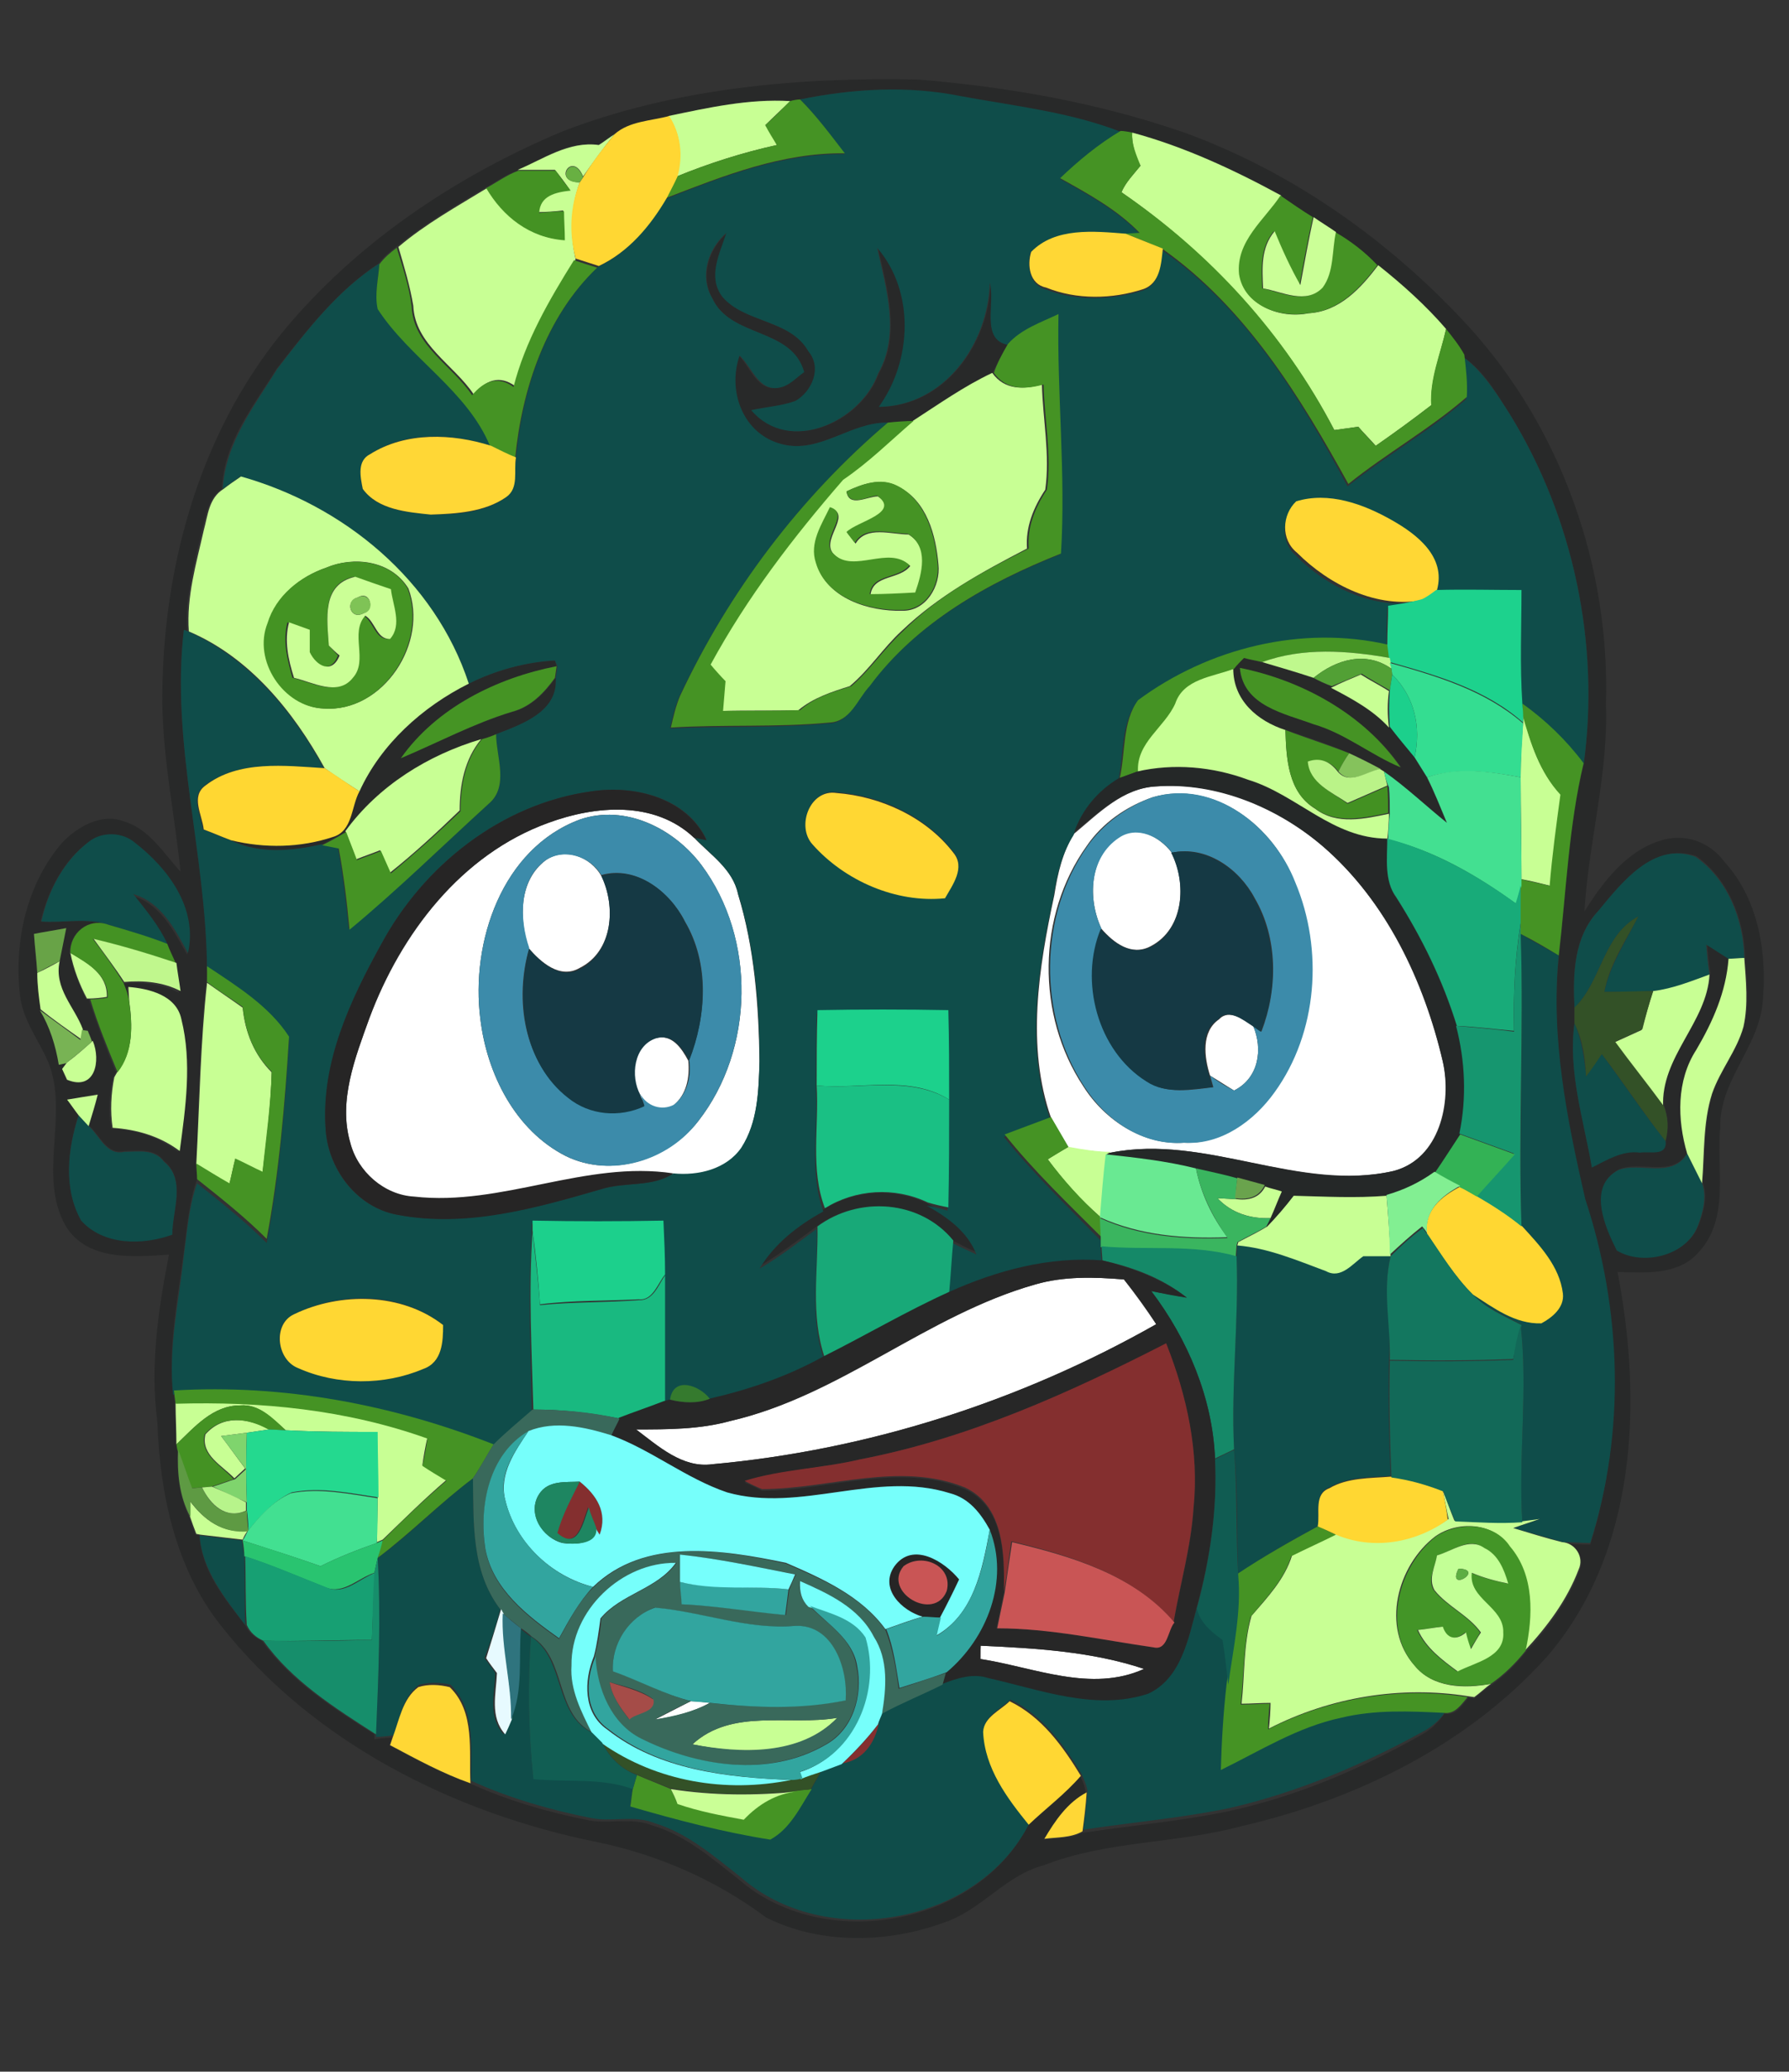 <?xml version="1.0" encoding="utf-8"?>
<!-- Generator: Adobe Illustrator 26.0.3, SVG Export Plug-In . SVG Version: 6.00 Build 0)  -->
<svg version="1.1" id="Layer_1" xmlns="http://www.w3.org/2000/svg" xmlns:xlink="http://www.w3.org/1999/xlink" x="0px" y="0px"
	 viewBox="0 0 216 250" style="enable-background:new 0 0 216 250;" xml:space="preserve">
<rect x="0" y="0" width="216" height="250" fill="#333333" stroke="none"/>
<style type="text/css">
	.st0{fill:#FFFFFF;}
	.st1{fill:#282929;}
	.st2{fill:#0F4D4A;}
	.st3{fill:#C8FF94;}
	.st4{fill:#459324;}
	.st5{fill:#FFD733;}
	.st6{fill:#449223;}
	.st7{fill:#68B042;}
	.st8{fill:#CBFF97;}
	.st9{fill:#FFD735;}
	.st10{fill:#FFD736;}
	.st11{fill:#FFD734;}
	.st12{fill:#449323;}
	.st13{fill:#CBFF96;}
	.st14{fill:#1DD28D;}
	.st15{fill:#7FC356;}
	.st16{fill:#BFF88D;}
	.st17{fill:#52A035;}
	.st18{fill:#34DD91;}
	.st19{fill:#459424;}
	.st20{fill:#1CD08C;}
	.st21{fill:#439122;}
	.st22{fill:#85C25C;}
	.st23{fill:#BAF388;}
	.st24{fill:#FFD732;}
	.st25{fill:#252828;}
	.st26{fill:#43E091;}
	.st27{fill:#262525;}
	.st28{fill:#3C8BAA;}
	.st29{fill:#18AB79;}
	.st30{fill:#153944;}
	.st31{fill:#335127;}
	.st32{fill:#16966F;}
	.st33{fill:#68A347;}
	.st34{fill:#C0F78D;}
	.st35{fill:#C9FF94;}
	.st36{fill:#78B354;}
	.st37{fill:#1CD18C;}
	.st38{fill:#1AC084;}
	.st39{fill:#33B255;}
	.st40{fill:#69E992;}
	.st41{fill:#3AB55F;}
	.st42{fill:#6AA34D;}
	.st43{fill:#82EF92;}
	.st44{fill:#18A978;}
	.st45{fill:#13775F;}
	.st46{fill:#19B980;}
	.st47{fill:#158968;}
	.st48{fill:#272727;}
	.st49{fill:#126958;}
	.st50{fill:#842F2F;}
	.st51{fill:#357A2E;}
	.st52{fill:#39695B;}
	.st53{fill:#76FFFB;}
	.st54{fill:#7FD46D;}
	.st55{fill:#24D98F;}
	.st56{fill:#32A59F;}
	.st57{fill:#5E9A43;}
	.st58{fill:#105C52;}
	.st59{fill:#B7F48B;}
	.st60{fill:#1E8661;}
	.st61{fill:#42E091;}
	.st62{fill:#439527;}
	.st63{fill:#0F4D49;}
	.st64{fill:#29C470;}
	.st65{fill:#C95555;}
	.st66{fill:#C3FF96;}
	.st67{fill:#17A073;}
	.st68{fill:#168E6B;}
	.st69{fill:#76FFFC;}
	.st70{fill:#5EAE43;}
	.st71{fill:#E7FAFF;}
	.st72{fill:#2F747E;}
	.st73{fill:#115E53;}
	.st74{fill:#A54C48;}
	.st75{fill:#CAFF96;}
</style>
<g id="_x23_ffffffff">
	<path class="st0" d="M139.6,94.9c7.4-0.6,14.7,2.5,20.2,7.3c7.6,6.6,12.1,16.2,14.4,25.9c1.1,5-0.4,11.7-5.9,13.2
		c-11.5,2.6-22.7-4.5-34.2-2.2c-1.7-0.1-3.4-0.3-5.1-0.6c-0.7-1.2-1.4-2.4-2.1-3.6c-3-8.6-1.5-18.1,0.4-26.9c0.4-2.6,1-5.2,2.4-7.4
		C132.7,98.1,135.6,95.1,139.6,94.9 M139.2,96.2c-3.2,1.1-6.1,3.1-8,5.9c-6,8.4-6.1,20.4-0.4,29c2.6,4.1,7.2,7.1,12.1,6.8
		c4.5,0.2,8.4-2.7,10.9-6.1c5.2-7.2,5.9-17.1,2.5-25.3C153.9,99.8,146.6,94.1,139.2,96.2z"/>
	<path class="st0" d="M66.2,99.3c5.7-2.1,12.8-2.7,17.6,1.8c2,2.1,4.7,3.8,5.3,6.8c2,6.5,2.5,13.4,2.6,20.2
		c-0.1,3.6-0.2,7.4-2.2,10.5c-1.8,2.6-5.2,3.4-8.2,3.1c-10.6-1.6-20.7,4-31.3,2.8c-3.7-0.2-6.8-3-7.7-6.5
		c-1.5-5.1,0.6-10.4,2.3-15.1C48.4,112.7,55.7,103.1,66.2,99.3 M70,98.9c-9.4,3.5-13.2,14.8-12,24.1c0.8,6.6,4.2,13.4,10.3,16.5
		c5.5,2.7,12.3,0.5,16-4.2c6.8-8.7,7-22,0.4-30.9C81.4,100,75.5,97,70,98.9z"/>
	<path class="st0" d="M133,112.1c-1.7-3.6-1.5-8.6,2-11.1c2.2-1.5,4.9-0.1,6.4,1.8c1.9,3.7,1.6,9.3-2.5,11.4
		C136.6,115.4,134.5,113.8,133,112.1z"/>
	<path class="st0" d="M65.9,103.8c2.3-1.6,5.4-0.4,6.7,1.9c1.8,3.7,1.4,9.1-2.6,11.1c-2.4,1.4-4.7-0.7-6.2-2.4
		C62.7,110.9,62.6,106.3,65.9,103.8z"/>
	<path class="st0" d="M147.2,123c1.2-1.3,3,0.1,4.1,0.8c1.2,2.8,0.7,6.3-2.3,7.8c-1-0.6-1.9-1.2-2.9-1.8
		C145.4,127.6,145,124.5,147.2,123z"/>
	<path class="st0" d="M77.2,132.1c-1.2-2.2-0.8-5.9,1.9-6.8c2-0.6,3.2,1.2,4,2.7c0.2,2-0.2,4.1-1.8,5.4
		C79.8,134.2,77.9,133.6,77.2,132.1z"/>
	<path class="st0" d="M125,155c3.5-1,7.1-0.9,10.7-0.6c1.4,1.8,2.7,3.6,3.9,5.4c-16.4,9.3-34.8,15.2-53.6,16.9
		c-3.6,0.5-6.6-2.2-9.2-4.2c3.8,0,7.7,0,11.3-1C101.4,168.5,111.9,158.7,125,155z"/>
	<path class="st0" d="M118.4,198.6c6.6,0.3,13.4,0.7,19.8,2.8c-6.5,2.9-13.3-0.2-19.8-1.2L118.4,198.6z"/>
	<path class="st0" d="M83.4,205.3c0.8,0,1.5,0.1,2.3,0.2c-2,1.1-4.3,1.7-6.6,2C80.5,206.8,82,206,83.4,205.3z"/>
</g>
<g id="_x23_282929ff">
	<path class="st1" d="M67.8,15.9c13.7-5.3,28.6-6.6,43.1-6.3c10.9,0.9,21.7,2.8,32.1,6.4c13.2,4.8,25,13.2,34.5,23.6
		c11.1,12.3,16.9,28.9,16.4,45.4c0.3,8.4-2.1,16.6-2.6,25c2.3-3.7,5.3-7.6,9.7-8.7c2.8-0.7,5.6,0.5,7.2,2.7
		c4.2,4.6,5.2,11.2,4.6,17.2c-0.6,5.3-5.2,9.3-5.1,14.8c-0.5,5,1.2,11-2.6,15.1c-2.4,2.8-6.4,2.5-9.8,2.4c3,15.6,2.4,33.7-8.5,46.4
		c-9.6,10.7-23.1,17.3-37,20.5c-7.8,2.1-16.1,1.7-23.8,4.7c-4.6,1.2-7.5,5.4-12,6.9c-6.8,2.5-14.9,2.7-21.5-0.6
		c-6-4.5-13.1-7.6-20.4-9.1c-17.3-3.5-34.3-12-45.4-26.1c-5.5-6.9-7.4-15.9-7.7-24.6c-0.9-6.8,0.1-13.5,1.4-20.2
		c-4.3,0.3-9.9,0.8-12.5-3.5c-3.4-6.1,0.5-13.5-2.1-19.8c-1.2-2.7-3.1-5.1-3.4-8.1c-0.7-6.4,0.8-13.3,5.1-18.3
		c1.8-1.9,4.7-3.6,7.4-2.6c3.1,0.9,4.8,3.8,6.9,6.1c-0.7-6.8-2.1-13.4-2.2-20.3C19.5,69,23.9,52.6,34.1,40.1
		C43,29.3,55,21.3,67.8,15.9 M96.6,12c-0.3,0.1-0.9,0.2-1.2,0.2c-5-0.3-9.9,0.8-14.7,1.8c-2.2,0.6-4.8,0.6-6.6,2.2
		c-0.5,0.3-1.4,1-1.9,1.3c-3.6-0.6-6.7,1.7-9.8,3.1c-1.4,0.5-2.6,1.4-3.9,2.1c-3.7,2.2-7.4,4.4-10.7,7.1c-0.8,0.6-1.5,1.2-2.1,2
		c-5,3.3-8.7,8.1-12.3,12.7c-2.8,4.5-6.4,8.9-6.6,14.5c-1.7,1-1.9,3.2-2.4,4.9c-0.9,4-2.1,8.1-1.8,12.2L22.2,76
		c-1.6,13.7,2.7,27,2.8,40.6c0,0.5,0,1.5-0.1,2c-0.8,7.2-0.9,14.5-1.2,21.8c0,0.5,0.1,1.4,0.1,1.9c-1,2.8-1.2,5.8-1.6,8.7
		c-0.7,5.6-1.9,11.2-1.3,16.8l0.2,1.4c0.1,1.7,0.1,3.4,0.2,5.1l0.2,0.5c-0.2,2.8,0.1,5.6,1.3,8.2c0.2,0.6,0.6,1.7,0.8,2.2l0.5,0.1
		c0.2,4.2,3,7.6,5.5,10.8c0.4,0.9,1.1,1.5,2,1.9c3.5,4.9,8.7,8.2,13.6,11.3l0,0.6c0.5-0.1,1.6-0.2,2.1-0.2l-0.3,0.9
		c3.1,1.7,6.3,3.4,9.7,4.6c4.6,2.1,9.5,3.5,14.5,4.5c2.5,0.4,5.1-0.4,7.6,0.6c4,1.2,7.2,4,10.4,6.5c10.2,8.9,28.7,5.7,34.9-6.5
		c2.1-1.9,4.4-3.7,6.3-5.9c0.4,0.6,0.6,1.3,0.7,2c-2.3,1.2-3.8,3.4-5.1,5.6c1.6-0.2,3.2-0.1,4.6-0.8c5.9-0.9,11.8-1.4,17.6-2.6
		c8.4-1.8,16.3-5.2,23.7-9.4c1-0.6,1.8-1.4,2.5-2.4c1.4,0.3,2.1-1,2.9-1.9l0.7,0.1c0.6-0.5,1.3-1.1,2-1.6c1.6-1.1,3-2.5,4.2-4
		c2.7-2.9,5.1-6.1,6.5-9.8c0.7-1.5-0.4-3.2-2-3.3c0.8,0,2.5,0.1,3.3,0.1c4.2-13.4,3.7-28.2-0.6-41.5c-2.3-9.6-4.2-19.5-3.2-29.4
		c0.9-7.7,1.1-15.6,3-23.2c2-14.5-1.2-29.8-8.9-42.3c-1.6-2.5-3.1-5.2-5.6-6.9c-0.6-1.1-1.4-2.1-2.2-3.1c-2.4-2.9-5.2-5.4-8.2-7.7
		c-1.5-1.6-3.2-3-5.1-4c-0.7-0.4-2-1.3-2.7-1.8c-1.3-0.9-2.6-1.7-3.9-2.6c-5.7-3.1-11.7-5.9-18-7.6c-0.3,0-1-0.1-1.4-0.2
		c-6.2-2.4-12.8-3.1-19.3-4.3C109.6,10.3,103,10.7,96.6,12 M10.7,101.6c-3.1,2.3-4.9,5.9-5.8,9.6c2.7,0.2,5.5-0.5,8.1,0.4
		c-2.4-0.9-4.6,1-4.6,3.4c0.4,1.9,1.1,3.8,2,5.6l0.3,0c1,3,2.1,5.9,3.3,8.8l-0.4,0.7c-0.4,2-0.5,4.1-0.2,6.1c2.9,0.1,5.7,1,8.1,2.8
		c0.7-5.3,1.5-10.7,0.2-15.9c-0.6-2.8-3.9-3.7-6.4-3.9l0.2,1.8c-0.1-0.8-0.3-1.6-0.7-2.3c2.3-0.2,4.7,0,6.8,1.1
		c-0.1-0.9-0.4-2.6-0.5-3.4c-0.3-0.6-0.8-1.8-1-2.3c-1-2.2-2.6-4.1-4.1-6c3.4,1,5,4.3,6.6,7.1c1.2-5.4-2.4-10.2-6.4-13.3
		C14.8,100.4,12.3,100.4,10.7,101.6 M193,109.9c-3,3.1-3.1,7.6-2.9,11.7c0,0.5,0,1.4,0,1.8c-0.8,5.9,1.1,11.6,2.1,17.4
		c1.8-0.9,3.7-2.1,5.8-1.8c1.2-0.1,3.2,0.5,3.1-1.4c0.4-1.5,0.3-2.9-0.2-4.2c-0.4-6.1,5.3-10.2,5.6-16c-0.2-1.2-0.3-2.4-0.4-3.6
		c0.7,0.4,2,1.3,2.7,1.7c-0.2,4-1.9,7.7-3.9,11c-2.4,3.7-2.3,8.4-1.1,12.5c-1.8,3.2-5.6,1-8.3,2.1c-3.8,2-1.6,6.9-0.2,9.7
		c3.1,1.9,8.4,0.7,9.8-3c0.6-1.6,1.1-3.4,0.5-5.1c0.3-3.6,0.1-7.3,1.2-10.8c1-2.8,3-5.2,3.8-8.1c0.6-2.7,0.3-5.5,0.1-8.3
		c-0.1-4.6-2.1-9.5-5.9-12.2C199.7,101.6,195.8,106.5,193,109.9 M4.1,112.7c0.1,1.6,0.3,3.1,0.4,4.7c0.1,1.5,0.2,3,0.4,4.5
		c1.2,2,1.9,4.2,2.3,6.5l0.9-0.2L7.5,129l0.5,1.3c3.4,1.5,4.1-2.3,3.1-4.7c-0.1-0.3-0.4-0.9-0.5-1.3l-0.7-0.1c-1-2.8-3.5-5-2.8-8.2
		c0.2-1,0.6-3,0.8-4C7,112.2,5,112.5,4.1,112.7 M8.1,132.7c0.3,0.5,1,1.4,1.4,1.8c-1.3,4-1.9,8.8,0.3,12.7c2.8,2.9,7.4,2.9,11,1.7
		c0-2.9,1.7-6.6-1-8.8c-1.2-1.6-3.1-1.2-4.8-1.2c-2.1,0.5-2.9-1.9-4.3-3.1c0.4-1.2,0.7-2.5,1.1-3.8C10.6,132.3,9.3,132.5,8.1,132.7z
		"/>
	<path class="st1" d="M86,36c-1.5-2.7-0.4-6,1.8-7.9c-0.8,2.5-2.3,5.2-0.5,7.7c2.7,3.2,8.2,2.8,10.4,6.6c1.6,1.9,0.4,4.9-1.6,6
		c-1.7,0.6-3.5,0.7-5.3,1.1c4.6,5.4,13.2,1.4,15.3-4.4c2.7-4.8,1-10.2-0.1-15.2c4.6,5.3,4.2,13.7,0.2,19.2c7.9-0.1,13.2-7.6,13.4-15
		c0.6,2.5-1.2,6.8,2.1,7.5c-0.7,1.1-1.3,2.3-1.9,3.4c-3.4,1.6-6.5,3.8-9.6,5.8c-0.8,0.1-2.3,0.2-3.1,0.2c-4.5,0-8.2,3.8-12.8,2.6
		c-4.6-1.1-6.6-6.4-5.1-10.7c1.4,1.4,2.2,4.3,4.7,3.9c1.2-0.2,2.1-1.3,3.1-1.9C95.6,39.5,88.2,40.8,86,36z"/>
	<path class="st1" d="M150.1,79.4c0.8,0.2,1.5,0.3,2.2,0.5c2.1,0.6,4.2,1.1,6.2,1.9c0.6,0.3,1.6,0.8,2.2,1c2.5,1.3,5.1,2.7,7,4.8
		c1,1.2,2,2.4,3,3.7c0.5,0.8,1,1.6,1.5,2.4c0.9,1.8,1.7,3.6,2.4,5.5c-2.6-2-4.9-4.3-7.6-6.2l-0.5-0.3c-1.2-0.7-2.5-1.3-3.8-1.9
		c-2.5-1.1-5.1-1.9-7.7-2.8c-3.4-1-6.3-3.6-6.3-7.4C149.2,80.4,149.8,79.7,150.1,79.4 M149.7,80.6c0.4,4.6,5.4,5.5,9,6.8
		c3.8,1.1,6.9,3.7,10.5,5.2C164.7,86.2,157.2,82.1,149.7,80.6z"/>
	<path class="st1" d="M56.6,82.5c3.2-1.6,6.8-2.6,10.4-2.8l0.2,0.7c-7.2,1.4-14.5,5-18.8,11.1c4.5-1.9,8.8-4.2,13.5-5.6
		c2.3-0.6,3.9-2.3,5.2-4.1c0.3,4.2-4.1,5.6-7.2,6.8c-0.4,0.2-1.3,0.5-1.7,0.6c-6.5,1.9-12.4,5.6-16.4,11.1c-0.9,0.6-1.9,1.1-2.9,1.6
		c-3.6,0.8-7.5,1.2-11-0.5c4,1,8.3,0.9,12.3-0.4c2.4-0.7,2.2-3.7,3.2-5.5C46,89.8,51,85.3,56.6,82.5z"/>
	<path class="st1" d="M99.5,145.9c3.8-2.3,8.4-2.6,12.4-0.7c2.5,1.4,4.9,3.1,6,5.9c-1-0.4-1.9-0.9-2.9-1.4c-4-4.9-11.4-5.4-16.4-1.7
		c-2.2,1.6-4.5,3.4-6.9,4.8C93.6,149.7,96.4,147.5,99.5,145.9z"/>
</g>
<g id="_x23_0f4d4aff">
	<path class="st2" d="M96.6,12c6.4-1.3,13-1.7,19.4-0.4c6.5,1.2,13.1,1.9,19.3,4.3c-2.7,1.5-5.1,3.5-7.3,5.7
		c3.4,1.9,6.9,3.8,9.6,6.6l-1.8,0.1c-3.8-0.3-8.5-0.8-11.4,2.2c-0.4,1.6-0.1,3.9,1.8,4.4c3.7,1.5,8,1.3,11.7,0.2
		c2.1-0.7,2.2-3,2.4-4.9c10.1,7,16.7,17.8,22.4,28.5c4.6-3.7,9.8-6.6,14.3-10.5c0.1-1.7-0.1-3.4-0.3-5.1c2.4,1.8,4,4.4,5.6,6.9
		c7.7,12.5,10.9,27.8,8.9,42.3c-2.1-2.8-4.6-5.2-7.4-7.2c-0.3-4.5-0.1-9.1-0.1-13.6c-3.4-0.1-6.9-0.1-10.3,0
		c1.1-3.9-2.4-6.6-5.4-8.4c-3.4-2-7.6-3.5-11.6-2.3c-1.6,1.6-1.8,4.5-0.1,6.1c3.9,4,9.7,6.8,15.3,5.7c-1.3,0.3-2.7,0.5-4.1,0.8
		c-0.1,1.6-0.1,3.1-0.1,4.7c-10.4-2.4-21.7,0.4-30.2,6.7c-1.9,2.7-1.5,6.4-2.2,9.5c-2.5,1.5-4.4,3.8-5.4,6.5c-1.4,2.2-2,4.8-2.4,7.4
		c-1.9,8.7-3.4,18.2-0.4,26.9c-1.9,0.7-3.7,1.4-5.6,2.1c3.6,4.5,7.7,8.4,11.7,12.5l0,1.1c0,0.4,0.1,1.3,0.1,1.7
		c-6.4-0.5-12.7,1.2-18.5,3.8c0.1-2.1,0.3-4.2,0.5-6.3c0.9,0.5,1.9,0.9,2.9,1.4c-1.1-2.8-3.5-4.5-6-5.9c0.6,0.1,1.9,0.4,2.5,0.6
		c0.1-4.3,0.1-8.6,0.1-13c0-3.6,0-7.2-0.1-10.8c-5.3-0.1-10.5-0.1-15.8,0c-0.1,3-0.1,6.1-0.1,9.1c0.3,4.9-0.8,10.1,0.9,14.8
		c-3.1,1.7-5.9,3.9-7.7,6.9c2.4-1.4,4.6-3.1,6.9-4.8c0.2,5.3-0.9,10.7,0.9,15.8c-4.3,2.4-9,3.9-13.8,5.1c-1.2-1.7-4.4-2.8-4.8,0.1
		l-0.7,0.2c0-5.1,0-10.2,0-15.3c0-2.2-0.1-4.4-0.2-6.5c-5.3,0.1-10.5,0.1-15.8,0c0,0.3,0,1,0,1.3c-0.5,7.1-0.1,14.3,0,21.5
		c-1.6,1.4-3.2,2.7-4.7,4.3c-12.2-4.8-25.4-7.3-38.6-6.5c-0.6-5.6,0.7-11.2,1.3-16.8c0.4-2.9,0.6-5.9,1.6-8.7
		c2.9,2.3,5.8,4.6,8.4,7.2c1.5-8,2.2-16.2,2.7-24.4c-2.4-3.7-6.3-6.1-9.9-8.5C24.9,103,20.6,89.7,22.2,76l0.5,0.2
		c7.3,3.2,12.7,9.7,16.4,16.5c-4.8-0.3-10.3-1-14.4,2.1c-1.8,1.4-0.4,3.6-0.2,5.3c1.1,0.4,2.2,0.9,3.3,1.3c3.5,1.7,7.4,1.3,11,0.5
		c0.5,0.1,1.5,0.3,2,0.4c0.6,3.2,1,6.6,1.3,9.8C48,107.4,53.4,102.1,59,97c2.5-2.1,0.9-5.7,0.9-8.4c3.1-1.2,7.5-2.7,7.2-6.8l0.2-1.4
		L67,79.7c-3.6,0.2-7.2,1.2-10.4,2.8C52.5,70,41.5,61,29,57.5c-0.5,0.4-1.6,1.1-2.1,1.5c0.3-5.5,3.8-10,6.6-14.5
		c3.6-4.7,7.3-9.5,12.3-12.7c-0.1,1.8-0.6,3.6-0.1,5.4c3.9,6,10.8,9.8,13.6,16.6c-4.7-1.5-10.3-1.8-14.6,1c-1.6,0.9-1.2,2.8-0.9,4.2
		c1.8,2.6,5.3,2.8,8.2,3.1c3.1,0,6.5-0.2,9.1-2.1c1.5-1.1,0.9-3.2,1.2-4.8c0.8-8.4,3.7-17.1,9.9-23c3.6-1.7,6.2-4.8,8.2-8.2
		c6.9-2.7,14-5.5,21.6-5.4C100.3,16.3,98.6,14,96.6,12 M86,36c2.2,4.8,9.6,3.5,11.1,8.9c-1,0.7-1.8,1.7-3.1,1.9
		c-2.4,0.4-3.2-2.5-4.7-3.9c-1.5,4.3,0.4,9.5,5.1,10.7c4.6,1.2,8.3-2.7,12.8-2.6C96.5,60.1,88,71.5,82,84.1
		c-0.5,1.2-0.8,2.5-1.1,3.8c6.4-0.3,12.8,0,19.1-0.6c2.5,0,3.4-2.8,4.9-4.4c5.7-7.7,14.3-12.5,23.1-16c0.7-9.6-0.4-19.3-0.3-28.9
		c-2.1,1-4.4,1.8-6.1,3.6c-3.2-0.7-1.4-5-2.1-7.5c-0.2,7.4-5.5,14.9-13.4,15c4-5.5,4.4-13.9-0.2-19.2c1.1,5,2.8,10.4,0.1,15.2
		c-2.1,5.8-10.7,9.8-15.3,4.4c1.8-0.4,3.6-0.5,5.3-1.1c2-1.1,3.3-4,1.6-6c-2.2-3.9-7.7-3.4-10.4-6.6c-1.8-2.4-0.3-5.2,0.5-7.7
		C85.5,30,84.4,33.3,86,36 M71.4,95.5C60.5,97,51.1,104.5,46,114c-3.7,6.7-7.1,14.1-6.7,22c0.2,5,3.7,9.7,8.7,10.6
		c8.3,1.5,16.7-0.8,24.6-3.1c2.9-0.9,6.2-0.2,8.7-1.9c3,0.3,6.4-0.5,8.2-3.1c2-3.1,2.1-6.9,2.2-10.5c0-6.8-0.6-13.7-2.6-20.2
		c-0.7-3-3.4-4.7-5.3-6.8l1.5,0.3C82.9,96.2,76.5,94.7,71.4,95.5 M98.1,101.9c4,4.4,10.1,7.1,16,6.4c0.9-1.6,2.5-3.7,1-5.5
		c-3.3-4.3-8.7-6.8-14.1-7.2C97.8,95.2,96.1,99.7,98.1,101.9 M35.5,158.6c-2.7,1.2-2.1,5.5,0.5,6.5c4.7,2.1,10.4,2.1,15.1,0.1
		c2.3-0.8,2.4-3.2,2.4-5.3C48.5,155.9,41.1,155.8,35.5,158.6z"/>
	<path class="st2" d="M10.7,101.6c1.6-1.3,4.1-1.2,5.6,0.1c4,3.1,7.6,7.9,6.4,13.3c-1.6-2.9-3.2-6.1-6.6-7.1c1.5,1.9,3.1,3.8,4.1,6
		c-2.4-0.8-4.7-1.6-7.1-2.3c-2.6-0.9-5.4-0.2-8.1-0.4C5.8,107.5,7.7,103.9,10.7,101.6z"/>
	<path class="st2" d="M193,109.9c2.8-3.4,6.7-8.4,11.7-6.5c3.9,2.7,5.8,7.6,5.9,12.2c-0.5,0-1.5,0.1-1.9,0.1c-0.7-0.4-2-1.3-2.7-1.7
		c0.1,1.2,0.2,2.4,0.4,3.6c-2.2,0.8-4.4,1.8-6.8,2c-2,0.1-3.9,0.1-5.9,0.1c0.7-3.3,2.6-6.1,4.1-9.1c-4.3,2.3-4.4,7.8-7.7,11
		C189.9,117.6,190,113.1,193,109.9z"/>
	<path class="st2" d="M183.6,112.7c1.5,0.9,3,1.7,4.6,2.6c-1,9.9,1,19.8,3.2,29.4c4.4,13.3,4.9,28.1,0.6,41.5
		c-0.8,0-2.5-0.1-3.3-0.1c-2-0.6-3.9-1.1-5.9-1.7c1.1-0.4,2.1-0.7,3.2-1.1c-0.6,0.1-1.7,0.2-2.2,0.3c-0.5-7.9,0.7-15.9-0.2-23.8
		c-2-1.1-4.2-2-5.9-3.7c2.6,1.5,5.2,3.6,8.3,3.5c1.3-0.7,2.8-1.9,2.6-3.6c-0.5-3.2-2.8-5.8-4.9-8.1
		C183.4,136.2,184,124.4,183.6,112.7z"/>
	<path class="st2" d="M190.1,123.5c0.9,2,1.2,4.2,1.4,6.4c0.6-0.9,1.2-1.8,1.9-2.7c2.6,3.5,5,7.1,7.7,10.5c0.2,1.9-1.9,1.2-3.1,1.4
		c-2.1-0.3-4,0.9-5.8,1.8C191.2,135.1,189.3,129.3,190.1,123.5z"/>
	<path class="st2" d="M9.5,134.6c0.3,0.3,0.9,1,1.2,1.3c1.3,1.1,2.1,3.6,4.3,3.1c1.7,0,3.6-0.4,4.8,1.2c2.7,2.2,1,5.9,1,8.8
		c-3.6,1.3-8.3,1.3-11-1.7C7.6,143.4,8.2,138.6,9.5,134.6z"/>
	<path class="st2" d="M203.7,139.2c0.6,1.2,1.2,2.4,1.8,3.6c0.6,1.6,0.1,3.5-0.5,5.1c-1.4,3.7-6.7,4.9-9.8,3
		c-1.4-2.8-3.6-7.7,0.2-9.7C198,140.2,201.9,142.3,203.7,139.2z"/>
	<path class="st2" d="M149.4,150.2c3.8,0.4,7.2,1.9,10.7,3.1c1.8,1.1,3.1-0.8,4.5-1.8c1.1,0,2.2,0,3.3,0c-1,4.1,0.1,8.3-0.2,12.5
		c-0.1,4.7,0,9.4,0.2,14.1c-2.5,0.2-5.2,0.1-7.4,1.4c-1.9,0.7-1.1,3.1-1.4,4.7c-3.3,1.8-6.6,3.6-9.6,5.8c-0.2-5,0-10.1-0.5-15.1
		c-0.4-7.8,0.6-15.6,0.3-23.3L149.4,150.2z"/>
	<path class="st2" d="M45.6,188c4-2.9,7.5-6.6,11.5-9.6c0.1,5.4-0.2,11.2,3.3,15.8c-0.5,2-1.2,4-1.9,5.9c0.3,0.4,1,1.3,1.3,1.8
		c-0.1,2.5-0.9,5.3,1,7.4c0.2-0.5,0.6-1.4,0.8-1.8c1.5-3.5,0.9-7.3,1.2-11c0.3,0.3,0.9,0.8,1.3,1c-0.4,5.7-0.3,11.4,0.3,17.1
		c4,0.4,8.2-0.2,12,1.2c-0.1,0.5-0.2,1.6-0.3,2.1c5.6,1.6,11.2,3.1,16.9,4c2.3-1.3,3.5-3.9,5-6.1c0.3-0.6,1-1.7,1.3-2.3
		c0.8-0.3,1.6-0.6,2.4-0.9c2.6-0.4,3.9-2.4,4.4-4.8c0.1-0.3,0.4-1,0.5-1.3c2.4-1.3,4.9-2.3,7.3-3.5c1.7-0.7,3.6-1.2,5.5-0.7
		c6.3,1.4,12.9,4.1,19.3,1.9c4-1.8,4.8-6.7,5.9-10.5c0.3,1.7,1.7,2.8,3.1,3.8c0.3,1.8,0.6,3.6,0.7,5.4c-0.4,3.4-0.7,6.9-0.7,10.4
		c4.7-2.3,9.3-5.2,14.5-6.3c4.1-1,8.3-0.8,12.4-0.6c-0.6,1-1.5,1.8-2.5,2.4c-7.4,4.1-15.4,7.5-23.7,9.4c-5.8,1.2-11.7,1.7-17.6,2.6
		c0.2-1.6,0.4-3.2,0.5-4.7c-0.1-0.7-0.4-1.3-0.7-2c-2.2-3.6-4.7-7.1-8.6-9c-1.1,1.1-3.1,1.9-3.2,3.7c0.2,4.3,2.9,7.9,5.5,11.2
		c-6.2,12.3-24.7,15.5-34.9,6.5c-3.2-2.5-6.4-5.3-10.4-6.5c-2.4-1-5.1-0.1-7.6-0.6c-5-1-9.9-2.4-14.5-4.5c-0.1-3.9,0.6-8.5-2.5-11.6
		c-1.2-0.3-2.6-0.3-3.8,0c-1.9,1.4-2.3,3.9-3.1,6.1c-0.5,0.1-1.5,0.2-2.1,0.2l0-0.6C45.7,202.2,46,195.1,45.6,188z"/>
</g>
<g id="_x23_c8ff94ff">
	<path class="st3" d="M80.7,14c4.8-1,9.7-2.1,14.7-1.8c-1,1-2,1.9-3,2.9c0.5,0.8,1,1.6,1.4,2.4c-4.1,0.9-8.2,2.2-12.1,3.8
		C82.4,18.8,82.2,16.2,80.7,14z"/>
	<path class="st3" d="M72.3,17.5c0.5-0.3,1.4-1,1.9-1.3c-1.4,1.7-2.6,3.4-3.8,5.1C69.1,18.1,66.6,22,70,22c-1.1,3-1.2,6.2-0.5,9.3
		c-3,4.8-5.9,9.7-7.3,15.3c-1.9-1.4-3.6-0.7-5,1c-2.4-3.6-7.1-6-7.3-10.7c-0.4-2.4-1.1-4.7-1.8-7.1c3.3-2.8,7.1-4.9,10.7-7.1
		c2.1,3.4,5.2,6,9.3,6.2c0-1.2-0.1-2.3-0.1-3.5c-0.8,0.1-2.2,0.2-3,0.2c0.1-2.1,2-2.5,3.8-2.7c-0.4-0.6-1.3-1.8-1.8-2.4
		c-1.5,0-3,0-4.5,0C65.6,19.2,68.7,17,72.3,17.5z"/>
	<path class="st3" d="M136.7,16c6.3,1.7,12.3,4.5,18,7.6c-2,2.9-5.4,5.6-5,9.5c0.6,3.8,4.9,5.4,8.3,4.7c3.7-0.2,6.3-3,8.4-5.8
		c2.9,2.3,5.8,4.9,8.2,7.7c-0.7,3.1-1.9,6-1.8,9.2c-2.2,1.7-4.4,3.3-6.7,4.9c-0.5-0.6-1.6-1.7-2.1-2.3c-0.7,0.1-2.2,0.3-2.9,0.4
		c-6-11.5-15-21.3-25.7-28.7c0.5-1.2,1.5-2.2,2.3-3.2C137.1,18.8,136.6,17.4,136.7,16z"/>
	<path class="st3" d="M110.2,50.8c3.1-2,6.2-4.2,9.6-5.8c1.5,2.1,3.8,2,6,1.4c0.1,4.2,1,8.5,0.4,12.7c-1.4,2.1-2.4,4.5-2.2,7.1
		c-5.4,2.8-10.7,5.7-15.1,9.9c-2.3,2.1-3.9,4.7-6.3,6.7c-2.2,0.7-4.4,1.4-6.2,2.9c-3.1,0.1-6.2,0-9.3,0.1c0.1-1.2,0.2-2.4,0.3-3.6
		c-0.4-0.5-1.3-1.5-1.8-2c4.4-8,10-15.4,16-22.3C104.8,55.8,107.4,53.1,110.2,50.8 M102.2,59.3c0.3,2,2.5,0.6,3.8,0.6
		c2.9,2-2.4,3.1-3.7,4.4c0.3,0.4,0.7,0.9,1,1.3c1.3-2.2,4.3-1.1,6.4-1.1c2.6,1.6,1.7,4.7,0.9,7.1c-1.8,0.1-3.7,0.2-5.5,0.2
		c0.3-2.5,3.5-1.8,4.8-3.5c-2.5-2.4-6.7,1-9.1-1.3c-2-1.7,2.2-4.8-0.5-5.7c-1.1,2.1-2.5,4.3-1.7,6.7c1.2,4.2,6.3,5.8,10.3,5.7
		c2.9,0.1,4.7-3,4.4-5.6c-0.3-3.5-1.4-7.7-4.9-9.4C106.4,57.6,104.1,58.4,102.2,59.3z"/>
	<path class="st3" d="M27,59c0.5-0.4,1.5-1.1,2.1-1.5C41.5,61,52.5,70,56.6,82.5c-5.6,2.8-10.6,7.3-13.2,13
		c-1.4-0.9-2.8-1.8-4.2-2.8c-3.8-6.9-9.1-13.4-16.4-16.5c-0.3-4.2,0.9-8.2,1.8-12.2C25.1,62.2,25.2,60.1,27,59 M39.4,68.5
		c-3.2,1.1-6,3.4-7,6.7c-1.8,4.5,1.9,10.1,6.7,10.3c7.2,0.5,12.7-8,10.2-14.5C47.2,67.6,42.7,67.1,39.4,68.5z"/>
	<path class="st3" d="M141.8,84.9c1-3.1,4.5-3.3,7.1-4.2c0,3.8,2.9,6.3,6.3,7.4c0.1,3.4,0.3,7.5,3.6,9.5c2.6,2,6,1.2,8.9,0.6
		c0,0.8-0.1,2.3-0.2,3.1c-6.5,0-10.9-5.3-16.8-7.1c-4.3-1.6-8.9-2-13.4-1C137.1,89.6,140.5,87.8,141.8,84.9z"/>
	<path class="st3" d="M164.3,81.4c1.1,0.7,2.3,1.3,3.4,2c-0.2,1.4-0.2,2.9,0,4.4c-1.9-2.1-4.5-3.5-7-4.8
		C161.9,82.4,163.1,81.9,164.3,81.4z"/>
	<path class="st3" d="M183.9,87.2l0-1c0.9,3.5,2,7,4.6,9.7c-0.5,3.7-1,7.3-1.3,11c-1.2-0.3-2.4-0.6-3.5-0.8c0-4.1-0.1-8.2-0.1-12.3
		C183.6,91.6,183.7,89.4,183.9,87.2z"/>
	<path class="st3" d="M41.7,100.3c4-5.5,10-9.2,16.4-11.1c-2,2.4-2.6,5.5-2.6,8.6c-2.7,2.6-5.5,5.2-8.4,7.5c-0.3-0.7-0.9-2-1.2-2.7
		c-1,0.4-1.9,0.7-2.9,1.1C42.6,102.6,42.2,101.5,41.7,100.3z"/>
	<path class="st3" d="M4.5,117.4c0.7-0.3,2-1,2.7-1.4c-0.7,3.3,1.8,5.5,2.8,8.2l-0.2,1.2c-1.7-1.2-3.3-2.3-4.9-3.6
		C4.7,120.4,4.5,118.9,4.5,117.4z"/>
	<path class="st3" d="M8.5,115c2.1,1.2,4.5,2.6,4.4,5.3c-0.5,0.1-1.6,0.2-2.1,0.2l-0.3,0C9.6,118.8,8.9,117,8.5,115z"/>
	<path class="st3" d="M199.6,119.6c2.4-0.3,4.6-1.2,6.8-2c-0.3,5.8-5.9,9.9-5.6,16c-1.9-2.6-4-5.2-5.9-7.8c1.1-0.5,2.2-1,3.3-1.5
		C198.7,122.6,199.1,121.1,199.6,119.6z"/>
	<path class="st3" d="M25,118.6c1.4,1,2.9,2,4.3,3c0.3,3,1.4,5.7,3.5,7.8c-0.1,4-0.6,8.1-1.1,12.1c-1.1-0.6-2.2-1.1-3.3-1.6
		c-0.2,0.7-0.5,2.2-0.7,3c-1.3-0.8-2.6-1.6-4-2.4C24.1,133.1,24.2,125.8,25,118.6z"/>
	<path class="st3" d="M15.5,119.1c2.5,0.2,5.8,1,6.4,3.9c1.3,5.2,0.5,10.7-0.2,15.9c-2.4-1.8-5.2-2.6-8.1-2.8
		c-0.3-2-0.2-4.1,0.2-6.1l0.4-0.7c1.9-2.4,1.8-5.6,1.4-8.5L15.5,119.1z"/>
	<path class="st3" d="M8.1,128.2c1.1-0.8,2.1-1.7,3.1-2.6c1,2.4,0.3,6.1-3.1,4.7L7.5,129L8.1,128.2z"/>
	<path class="st3" d="M8.1,132.7c1.2-0.2,2.4-0.4,3.7-0.6c-0.3,1.2-0.7,2.5-1.1,3.8c-0.3-0.3-0.9-1-1.2-1.3
		C9.1,134.1,8.5,133.2,8.1,132.7z"/>
	<path class="st3" d="M129,138.4c1.7,0.3,3.4,0.6,5.1,0.6l-0.5,0.3c-0.3,2.5-0.4,5.1-0.7,7.6c-2.4-2.1-4.5-4.4-6.4-7
		C127.3,139.4,128.1,138.9,129,138.4z"/>
	<path class="st3" d="M152.8,143.1c0.5,0.1,1.5,0.4,2,0.6c-0.5,1.1-0.9,2.2-1.4,3.3c-2.4,0.1-4.7-0.6-6.4-2.4c0.5,0,1.6,0.1,2.2,0.1
		C150.7,144.9,152.1,144.6,152.8,143.1z"/>
	<path class="st3" d="M156.2,144.2c3.7,0.1,7.4,0.3,11.2,0c0.2,2.4,0.4,4.9,0.5,7.4c-1.1,0-2.2,0-3.3,0c-1.3,0.9-2.7,2.8-4.5,1.8
		c-3.5-1.3-7-2.8-10.7-3.1c0-0.1,0.1-0.3,0.1-0.4c1.1-0.6,2.4-1.2,3.5-1.9C154.1,146.8,155.2,145.5,156.2,144.2z"/>
	<path class="st3" d="M21.2,169.3c10.3-0.3,20.7,0.8,30.4,4.2c-0.2,0.8-0.5,2.5-0.6,3.3c1,0.6,2,1.2,2.9,1.8
		c-2.7,2.3-5.2,4.8-7.7,7.2l-0.7,0.3c0-1.8,0.1-3.6,0.1-5.4c0-2.7,0-5.3-0.1-7.9c-3.6,0-7.3,0-11-0.2c-1.6-1.4-3.2-3.2-5.5-3
		c-3.3,0-5.5,2.6-7.7,4.7C21.3,172.6,21.2,171,21.2,169.3z"/>
	<path class="st3" d="M24.8,173.1c2.1-2.4,5.2-2,7.7-0.6c-0.7,0.1-2,0.3-2.7,0.4c-0.8,0.1-2.3,0.3-3.1,0.4c1,1.3,1.9,2.6,2.9,3.9
		c-0.3,0.3-1,0.9-1.3,1.2C26.9,176.9,24.2,175.6,24.8,173.1z"/>
	<path class="st3" d="M174.2,179.9c0.5,1.2,0.9,2.4,1.4,3.6c2.7,0.1,5.4,0.3,8.1,0.1c0.6-0.1,1.7-0.2,2.2-0.3
		c-1.1,0.4-2.1,0.7-3.2,1.1c2,0.6,3.9,1.2,5.9,1.7c1.6,0.1,2.7,1.8,2,3.3c-1.4,3.7-3.8,6.9-6.5,9.8c0.9-4.2,1.1-9.1-1.9-12.6
		c-1.9-2.9-6.2-3.1-8.9-1.2c-4.6,3.5-6.6,11-2.5,15.6c2.2,2.7,6,2.8,9.2,2.2c-0.7,0.5-1.3,1.1-2,1.6l-0.7-0.1
		c-8.2-1.3-16.7,0.1-24.1,3.9c0.1-0.8,0.2-2.3,0.2-3.1c-1.2,0-2.4,0.1-3.5,0.1c0.4-3.5,0.2-7.1,1.2-10.6c1.9-2.2,4-4.4,4.9-7.3
		c1.8-0.9,3.6-1.7,5.4-2.6c4.5,1.9,9.6,0.9,13.5-1.8C174.7,182.5,174.4,180.8,174.2,179.9z"/>
	<path class="st3" d="M22.9,181.1c1.7,2.3,4,4,7,3.6c-0.2,0.3-0.5,0.8-0.6,1.1c-1.7-0.2-3.4-0.4-5.1-0.6l-0.5-0.1
		c-0.2-0.5-0.6-1.6-0.8-2.2C22.9,182.6,22.9,181.6,22.9,181.1z"/>
	<path class="st3" d="M83.6,210.5c4.8-4.4,11.6-2.2,17.5-3.2C96.6,212,89.4,211.7,83.6,210.5z"/>
</g>
<g id="_x23_459324ff">
	<path class="st4" d="M95.4,12.2c0.3-0.1,0.9-0.2,1.2-0.2c2,2,3.7,4.3,5.4,6.5c-7.6-0.1-14.6,2.7-21.6,5.4c0.5-0.9,0.9-1.8,1.3-2.6
		c3.9-1.6,8-2.9,12.1-3.8c-0.5-0.8-1-1.6-1.4-2.4C93.4,14.2,94.4,13.2,95.4,12.2z"/>
	<path class="st4" d="M128,21.5c2.2-2.1,4.6-4.1,7.3-5.7c0.3,0,1,0.1,1.4,0.2c-0.1,1.4,0.5,2.7,1,4c-0.8,1-1.8,2-2.3,3.2
		c10.7,7.3,19.7,17.1,25.7,28.7c0.7-0.1,2.2-0.3,2.9-0.4c0.5,0.6,1.5,1.7,2.1,2.3c2.3-1.6,4.5-3.2,6.7-4.9c-0.2-3.2,1.1-6.1,1.8-9.2
		c0.8,1,1.6,2,2.2,3.1c0.2,1.7,0.4,3.4,0.3,5.1c-4.5,3.9-9.7,6.8-14.3,10.5C157,47.9,150.4,37.1,140.3,30c-1.5-0.6-3-1.3-4.5-1.8
		l1.8-0.1C134.9,25.3,131.4,23.4,128,21.5z"/>
	<path class="st4" d="M154.6,23.6c1.3,0.9,2.6,1.8,3.9,2.6c-0.6,2.7-1.1,5.4-1.6,8.2c-1.2-2.1-2.2-4.3-3.1-6.5
		c-1.7,2-1.5,4.5-1.4,6.9c2.3,0.5,5.3,2,7.2-0.1c1.4-1.9,1.1-4.5,1.6-6.7c1.9,1.1,3.6,2.4,5.1,4c-2.1,2.8-4.7,5.6-8.4,5.8
		c-3.4,0.6-7.7-0.9-8.3-4.7C149.2,29.1,152.7,26.5,154.6,23.6z"/>
	<path class="st4" d="M45.8,31.9c0.6-0.8,1.3-1.4,2.1-2c0.7,2.3,1.5,4.6,1.8,7.1c0.2,4.7,4.9,7.1,7.3,10.7c1.4-1.7,3.1-2.4,5-1
		c1.4-5.5,4.3-10.5,7.3-15.3c0.9,0.3,1.8,0.6,2.8,0.9c-6.2,5.9-9.1,14.7-9.9,23c-1-0.5-2-1-3-1.4c-2.8-6.8-9.7-10.6-13.6-16.6
		C45.2,35.5,45.7,33.6,45.8,31.9z"/>
	<path class="st4" d="M121.7,41.5c1.6-1.8,4-2.6,6.1-3.6c-0.2,9.6,0.9,19.3,0.3,28.9c-8.8,3.5-17.4,8.3-23.1,16
		c-1.5,1.6-2.3,4.3-4.9,4.4c-6.3,0.6-12.8,0.2-19.1,0.6c0.3-1.3,0.6-2.6,1.1-3.8c5.9-12.6,14.5-24,25.1-33c0.8-0.1,2.3-0.2,3.1-0.2
		c-2.8,2.4-5.4,5-8.5,7.1c-6,6.9-11.6,14.2-16,22.3c0.4,0.5,1.3,1.5,1.8,2c-0.1,1.2-0.2,2.4-0.3,3.6c3.1,0,6.2,0,9.3-0.1
		c1.8-1.6,4-2.2,6.2-2.9c2.3-2,4-4.6,6.3-6.7c4.3-4.3,9.7-7.2,15.1-9.9c-0.2-2.6,0.8-5,2.2-7.1c0.6-4.2-0.3-8.5-0.4-12.7
		c-2.2,0.6-4.5,0.7-6-1.4C120.4,43.8,121,42.7,121.7,41.5z"/>
	<path class="st4" d="M102.2,59.3c1.9-0.9,4.1-1.7,6.1-0.7c3.4,1.7,4.6,5.9,4.9,9.4c0.3,2.6-1.4,5.7-4.4,5.6
		c-4,0.1-9.1-1.5-10.3-5.7c-0.8-2.4,0.7-4.6,1.7-6.7c2.7,0.8-1.5,4,0.5,5.7c2.4,2.3,6.6-1.1,9.1,1.3c-1.3,1.7-4.5,1-4.8,3.5
		c1.8,0,3.7-0.1,5.5-0.2c0.8-2.3,1.7-5.5-0.9-7.1c-2.1,0-5.1-1.1-6.4,1.1c-0.3-0.4-0.7-0.9-1-1.3c1.3-1.3,6.6-2.3,3.7-4.4
		C104.7,59.9,102.6,61.2,102.2,59.3z"/>
	<path class="st4" d="M137.4,84.5c8.5-6.3,19.8-9.1,30.2-6.7l0.2,1.6c-5.1-0.9-10.4-1.3-15.4,0.5c-0.8-0.2-1.5-0.3-2.2-0.5
		c-0.3,0.3-0.9,0.9-1.2,1.3c-2.6,1-6.1,1.2-7.1,4.2c-1.3,2.9-4.7,4.7-4.5,8.2c-0.7,0.2-1.4,0.5-2.2,0.8
		C135.9,90.8,135.5,87.1,137.4,84.5z"/>
	<path class="st4" d="M149.7,80.6c7.5,1.5,15,5.6,19.4,12c-3.6-1.5-6.7-4.1-10.5-5.2C155.1,86.1,150.1,85.2,149.7,80.6z"/>
	<path class="st4" d="M183.8,84.9c2.8,2,5.3,4.4,7.4,7.2c-1.8,7.6-2.1,15.5-3,23.2c-1.5-0.9-3-1.8-4.6-2.6l0-1.2c0-1.5,0-3.1,0-4.6
		l0-0.8c1.2,0.3,2.3,0.5,3.5,0.8c0.3-3.7,0.8-7.3,1.3-11c-2.5-2.7-3.6-6.2-4.6-9.7C183.9,85.9,183.8,85.2,183.8,84.9z"/>
	<path class="st4" d="M58.2,89.2c0.4-0.1,1.3-0.4,1.7-0.6c0,2.7,1.6,6.3-0.9,8.4c-5.6,5.1-11,10.4-16.8,15.2
		c-0.3-3.3-0.7-6.6-1.3-9.8c-0.5-0.1-1.5-0.3-2-0.4c1-0.5,1.9-1,2.9-1.6c0.4,1.1,0.9,2.3,1.3,3.4c1-0.4,1.9-0.7,2.9-1.1
		c0.3,0.7,0.9,2,1.2,2.7c2.9-2.4,5.7-4.9,8.4-7.5C55.6,94.7,56.2,91.6,58.2,89.2z"/>
	<path class="st4" d="M25,116.6c3.6,2.4,7.5,4.8,9.9,8.5c-0.5,8.1-1.2,16.4-2.7,24.4c-2.6-2.6-5.5-4.9-8.4-7.2
		c0-0.5-0.1-1.4-0.1-1.9c1.3,0.8,2.6,1.6,4,2.4c0.2-0.7,0.5-2.2,0.7-3c1.1,0.5,2.2,1.1,3.3,1.6c0.4-4,1-8,1.1-12.1
		c-2.2-2.1-3.2-4.9-3.5-7.8c-1.4-1-2.9-1.9-4.3-3C25,118.1,25,117.1,25,116.6z"/>
	<path class="st4" d="M121.3,136.9c1.9-0.7,3.7-1.4,5.6-2.1c0.7,1.2,1.4,2.4,2.1,3.6c-0.8,0.5-1.7,1-2.5,1.5c1.9,2.5,4,4.9,6.4,7
		c0,0.6,0.1,1.8,0.1,2.4C129,145.3,124.8,141.3,121.3,136.9z"/>
	<path class="st4" d="M21,167.8c13.2-0.8,26.4,1.7,38.6,6.5c-0.8,1.3-1.6,2.8-2.5,4.1c-4,3-7.5,6.6-11.5,9.6
		c0.2-0.5,0.4-1.6,0.6-2.1c2.5-2.5,5-4.9,7.7-7.2c-1-0.6-2-1.2-2.9-1.8c0.2-0.8,0.5-2.5,0.6-3.3c-9.8-3.5-20.1-4.5-30.4-4.2
		L21,167.8z"/>
	<path class="st4" d="M159.1,184.2c0.6,0.2,1.7,0.8,2.2,1c-1.8,0.9-3.6,1.7-5.4,2.6c-0.9,2.9-3,5-4.9,7.3c-0.9,3.4-0.8,7-1.2,10.6
		c1.2,0,2.4-0.1,3.5-0.1c-0.1,0.8-0.2,2.3-0.2,3.1c7.4-3.8,15.9-5.2,24.1-3.9c-0.8,0.9-1.5,2.1-2.9,1.9c-4.1-0.2-8.3-0.4-12.4,0.6
		c-5.2,1.1-9.8,4-14.5,6.3c0.1-3.5,0.3-6.9,0.7-10.4c0.6-4.4,1.5-8.7,1.2-13.2C152.6,187.8,155.8,186,159.1,184.2z"/>
</g>
<g id="_x23_ffd733ff">
	<path class="st5" d="M74.2,16.2c1.8-1.6,4.4-1.6,6.6-2.2c1.4,2.2,1.7,4.8,1,7.3c-0.4,0.9-0.9,1.8-1.3,2.6c-2,3.4-4.6,6.5-8.2,8.2
		c-0.9-0.3-1.9-0.6-2.8-0.9C68.7,28.2,68.8,25,70,22l0.4-0.6C71.5,19.6,72.8,17.9,74.2,16.2z"/>
	<path class="st5" d="M98.1,101.9c-2-2.2-0.3-6.7,2.9-6.2c5.3,0.4,10.8,2.9,14.1,7.2c1.5,1.8-0.1,3.9-1,5.5
		C108.2,109,102,106.3,98.1,101.9z"/>
	<path class="st5" d="M35.5,158.6c5.6-2.7,13-2.6,18,1.3c0,2-0.1,4.5-2.4,5.3c-4.7,2-10.4,2-15.1-0.1
		C33.4,164.1,32.9,159.8,35.5,158.6z"/>
	<path class="st5" d="M118.7,209c0.1-1.8,2.1-2.6,3.2-3.7c3.9,1.9,6.4,5.4,8.6,9c-1.9,2.2-4.2,3.9-6.3,5.9
		C121.6,217,118.9,213.4,118.7,209z"/>
</g>
<g id="_x23_449223ff">
	<path class="st6" d="M58.7,22.7c1.3-0.7,2.5-1.6,3.9-2.1c1.5,0,3,0,4.5,0c0.4,0.6,1.3,1.8,1.8,2.4c-1.8,0.2-3.7,0.6-3.8,2.7
		c0.8-0.1,2.2-0.2,3-0.2c0,1.1,0.1,2.3,0.1,3.5C63.9,28.7,60.7,26.1,58.7,22.7z"/>
	<path class="st6" d="M8.5,115c-0.1-2.4,2.2-4.3,4.6-3.4c2.4,0.7,4.8,1.4,7.1,2.3c0.2,0.6,0.8,1.8,1,2.3c-3.3-1.1-6.6-2.1-10-2.9
		c1.3,1.7,2.6,3.5,3.7,5.3c0.3,0.7,0.6,1.5,0.7,2.3c0.4,2.9,0.5,6.1-1.4,8.5c-1.2-2.9-2.4-5.8-3.3-8.8c0.5,0,1.6-0.1,2.1-0.2
		C13.1,117.6,10.6,116.3,8.5,115z"/>
	<path class="st6" d="M21.3,174.3c2.2-2.1,4.4-4.7,7.7-4.7c2.3-0.2,4,1.6,5.5,3c-0.5,0-1.6-0.1-2.1-0.1c-2.5-1.4-5.6-1.8-7.7,0.6
		c-0.6,2.5,2.1,3.8,3.5,5.4c-0.7,0.2-2,0.7-2.7,0.9l-1.2,0.1c-0.3,0-0.9,0.1-1.2,0.1c-0.5-1.6-1.1-3.2-1.7-4.7L21.3,174.3z"/>
</g>
<g id="_x23_68b042ff">
	<path class="st7" d="M70,22c-3.3,0.1-0.9-3.9,0.4-0.6L70,22z"/>
</g>
<g id="_x23_cbff97ff">
	<path class="st8" d="M157,34.4c0.5-2.7,1-5.5,1.6-8.2c0.7,0.5,2,1.3,2.7,1.8c-0.5,2.2-0.2,4.8-1.6,6.7c-2,2.1-4.9,0.5-7.2,0.1
		c-0.1-2.4-0.3-4.9,1.4-6.9C154.8,30.1,155.8,32.3,157,34.4z"/>
</g>
<g id="_x23_ffd735ff">
	<path class="st9" d="M124.5,30.4c2.9-3,7.6-2.5,11.4-2.2c1.5,0.6,3,1.2,4.5,1.8c-0.2,1.8-0.3,4.2-2.4,4.9c-3.7,1.2-8,1.3-11.7-0.2
		C124.3,34.3,124,32,124.5,30.4z"/>
	<path class="st9" d="M50.5,203.6c1.2-0.4,2.6-0.3,3.8,0c3.1,3,2.3,7.7,2.5,11.6c-3.4-1.2-6.5-2.9-9.7-4.6l0.3-0.9
		C48.2,207.6,48.6,205,50.5,203.6z"/>
</g>
<g id="_x23_ffd736ff">
	<path class="st10" d="M44.7,54.8c4.3-2.7,9.9-2.5,14.6-1c1,0.5,2,1,3,1.4c-0.3,1.6,0.4,3.7-1.2,4.8c-2.6,1.8-6,2-9.1,2.1
		c-2.9-0.3-6.4-0.6-8.2-3.1C43.5,57.5,43.1,55.6,44.7,54.8z"/>
	<path class="st10" d="M126.1,221.9c1.3-2.2,2.8-4.4,5.1-5.6c-0.1,1.6-0.3,3.2-0.5,4.7C129.3,221.8,127.6,221.7,126.1,221.9z"/>
</g>
<g id="_x23_ffd734ff">
	<path class="st11" d="M156.5,60.5c3.9-1.2,8.1,0.3,11.6,2.3c3,1.7,6.5,4.4,5.4,8.4c-0.4,0.3-1.2,0.9-1.6,1.2
		c-5.6,1.1-11.4-1.8-15.3-5.7C154.6,65.1,154.8,62.1,156.5,60.5z"/>
</g>
<g id="_x23_449323ff">
	<path class="st12" d="M39.4,68.5c3.3-1.4,7.9-0.8,9.8,2.5c2.5,6.5-3,15.1-10.2,14.5c-4.8-0.2-8.5-5.8-6.7-10.3
		C33.3,71.9,36.2,69.6,39.4,68.5 M39.7,77.9c0.3,0.3,0.8,0.9,1.1,1.2c-0.9,2.3-2.8,1.3-3.6-0.4c0-0.7,0-2,0-2.7
		c-0.6-0.2-1.9-0.7-2.5-0.9c-0.6,2.3,0,4.5,0.6,6.7c2.2,0.5,5.3,2.3,7.1,0c1.9-2.1-0.3-5.5,1.5-7.5c1.2,0.7,1.4,2.9,3,2.8
		c1.4-1.7,0.3-4,0.1-6c-1.4-0.5-2.9-1-4.3-1.5C38.8,70.5,39.5,74.7,39.7,77.9z"/>
</g>
<g id="_x23_cbff96ff">
	<path class="st13" d="M39.7,77.9c-0.2-3.2-0.9-7.4,3.2-8.3c1.4,0.5,2.8,1,4.3,1.5c0.2,1.9,1.4,4.3-0.1,6c-1.6,0.1-1.8-2.1-3-2.8
		c-1.9,2.1,0.4,5.4-1.5,7.5c-1.8,2.3-4.9,0.5-7.1,0c-0.7-2.2-1.2-4.5-0.6-6.7c0.6,0.2,1.9,0.7,2.5,0.9c0,0.7,0,2,0,2.7
		c0.8,1.7,2.7,2.7,3.6,0.4C40.6,78.8,40,78.2,39.7,77.9 M43.2,72.1c-1.6,0.4-0.9,2.8,0.7,1.9C45.3,73.6,44.7,71.2,43.2,72.1z"/>
</g>
<g id="_x23_1dd28dff">
	<path class="st14" d="M173.4,71.2c3.4-0.1,6.9,0,10.3,0c0,4.5-0.2,9.1,0.1,13.6c0,0.3,0.1,1,0.1,1.4l0,1c-4.5-4-10.4-5.7-16.1-7.3
		l-0.1-0.5l-0.2-1.6c0-1.6,0.1-3.1,0.1-4.7c1.3-0.2,2.7-0.4,4.1-0.8C172.2,72.1,173,71.5,173.4,71.2z"/>
</g>
<g id="_x23_7fc356ff">
	<path class="st15" d="M43.2,72.1c1.5-0.8,2.2,1.6,0.7,1.9C42.3,74.9,41.6,72.4,43.2,72.1z"/>
</g>
<g id="_x23_bff88dff">
	<path class="st16" d="M152.4,79.9c4.9-1.8,10.3-1.4,15.4-0.5l0.1,0.5l0.1,0.8c-3.1-2.2-6.7-1.1-9.4,1.1
		C156.5,81.1,154.4,80.5,152.4,79.9z"/>
</g>
<g id="_x23_52a035ff">
	<path class="st17" d="M158.6,81.8c2.7-2.2,6.3-3.3,9.4-1.1l0.1,0.7l-0.3,1.9c-1.2-0.7-2.3-1.3-3.4-2c-1.2,0.5-2.4,1-3.6,1.5
		C160.2,82.6,159.1,82.1,158.6,81.8z"/>
</g>
<g id="_x23_34dd91ff">
	<path class="st18" d="M167.8,80c5.7,1.6,11.5,3.3,16.1,7.3c-0.1,2.2-0.3,4.4-0.3,6.5c-3.7-0.7-7.6-1.2-11.3,0
		c-0.5-0.8-1-1.6-1.5-2.4c0.8-3.7,0-7.3-2.7-10l-0.1-0.7L167.8,80z"/>
</g>
<g id="_x23_459424ff">
	<path class="st19" d="M48.4,91.5c4.3-6.1,11.6-9.7,18.8-11.1l-0.2,1.4c-1.3,1.8-2.9,3.5-5.2,4.1C57.2,87.3,52.9,89.6,48.4,91.5z"/>
	<path class="st19" d="M76.9,214.2c1.4,0.6,2.7,1.1,4.1,1.7c0.2,0.4,0.6,1.3,0.8,1.7c2.6,0.9,5.3,1.4,8,1.9c1.7-1.9,3.9-3.2,6.5-3.4
		c0.4-0.1,1.2-0.1,1.7-0.2c-1.4,2.2-2.6,4.8-5,6.1c-5.7-0.9-11.4-2.4-16.9-4c0.1-0.5,0.2-1.6,0.3-2.1
		C76.5,215.5,76.8,214.6,76.9,214.2z"/>
</g>
<g id="_x23_1cd08cff">
	<path class="st20" d="M168.1,81.4c2.7,2.7,3.5,6.3,2.7,10c-1-1.2-2-2.4-3-3.7c-0.1-1.5-0.1-2.9,0-4.4L168.1,81.4z"/>
	<path class="st20" d="M64.3,147.3c5.3,0.1,10.5,0.1,15.8,0c0.1,2.2,0.2,4.3,0.2,6.5c-0.9,1.1-1.5,3.2-3.2,3
		c-4,0.2-7.9,0.1-11.9,0.6c-0.2-3-0.5-5.9-0.9-8.9C64.3,148.3,64.3,147.6,64.3,147.3z"/>
</g>
<g id="_x23_439122ff">
	<path class="st21" d="M155.2,88.1c2.6,1,5.2,1.8,7.7,2.8c-0.5,0.7-0.9,1.4-1.3,2.2c-0.9-1.2-2.1-1.6-3.6-1.2
		c0.2,2.7,2.9,3.7,4.7,5.1c1.6-0.7,3.2-1.4,4.8-2.1c0.1,1.1,0.1,2.2,0.1,3.2c-2.9,0.6-6.3,1.4-8.9-0.6
		C155.5,95.6,155.3,91.4,155.2,88.1z"/>
</g>
<g id="_x23_85c25cff">
	<path class="st22" d="M162.9,90.9c1.3,0.6,2.5,1.2,3.8,1.9c-1.6,0.3-3.7,2-5.1,0.3C162,92.3,162.4,91.6,162.9,90.9z"/>
</g>
<g id="_x23_baf388ff">
	<path class="st23" d="M157.9,91.9c1.4-0.5,2.6-0.1,3.6,1.2c1.4,1.7,3.5,0,5.1-0.3l0.5,0.3c0.1,0.4,0.3,1.3,0.4,1.7
		c-1.6,0.7-3.2,1.4-4.8,2.1C160.8,95.6,158.1,94.5,157.9,91.9z"/>
</g>
<g id="_x23_ffd732ff">
	<path class="st24" d="M24.8,94.8c4-3.1,9.6-2.4,14.4-2.1c1.4,0.9,2.8,1.9,4.2,2.8c-1,1.8-0.8,4.8-3.2,5.5
		c-3.9,1.3-8.2,1.4-12.3,0.4c-1.1-0.4-2.2-0.9-3.3-1.3C24.4,98.3,23,96.1,24.8,94.8z"/>
	<path class="st24" d="M172.3,148.9c-0.4-2.8,1.7-4.5,4-5.7c0.5,0.3,1.5,0.9,2,1.1c1.9,1.1,3.8,2.3,5.5,3.7c2.1,2.3,4.5,4.8,4.9,8.1
		c0.2,1.7-1.3,2.9-2.6,3.6c-3.2,0.1-5.8-1.9-8.3-3.5C175.6,154,174,151.4,172.3,148.9z"/>
	<path class="st24" d="M160.5,179.6c2.2-1.3,4.9-1.2,7.4-1.4c2.2,0.3,4.2,0.9,6.3,1.7c0.2,0.9,0.5,2.6,0.6,3.5
		c-3.9,2.8-9,3.7-13.5,1.8c-0.6-0.3-1.7-0.8-2.2-1C159.4,182.6,158.6,180.3,160.5,179.6z"/>
</g>
<g id="_x23_252828ff">
	<path class="st25" d="M137.3,93.1c4.4-1,9.1-0.6,13.4,1c5.9,1.8,10.2,7.1,16.8,7.1c0,2.4-0.4,5.1,1.1,7.2c3.1,4.8,5.6,10,7.3,15.5
		c1.1,4.2,1.4,8.7,0.4,13c-1,1.6-2,3.1-3.1,4.6c-1.8,1.3-3.7,2.2-5.8,2.8c-3.7,0.3-7.4,0.1-11.2,0c-1,1.3-2.1,2.6-3.3,3.8l0.5-1
		c0.5-1.1,0.9-2.2,1.4-3.3c-0.5-0.2-1.5-0.4-2-0.6c-1.1-0.3-2.2-0.6-3.3-0.9c-1.6-0.4-3.3-0.8-5-1.2c-3.6-0.9-7.3-1.2-10.9-1.7
		l0.5-0.3c11.6-2.3,22.7,4.9,34.2,2.2c5.6-1.5,7.1-8.2,5.9-13.2c-2.2-9.7-6.8-19.3-14.4-25.9c-5.5-4.7-12.8-7.8-20.2-7.3
		c-4,0.2-6.9,3.1-9.9,5.5c1-2.8,2.9-5,5.4-6.5C135.9,93.6,136.6,93.4,137.3,93.1z"/>
</g>
<g id="_x23_43e091ff">
	<path class="st26" d="M167.1,93.1c2.7,1.9,5,4.1,7.6,6.2c-0.8-1.9-1.5-3.7-2.4-5.5c3.7-1.3,7.6-0.7,11.3,0c0,4.1,0.1,8.2,0.1,12.3
		l0,0.8c-0.2,0.5-0.5,1.6-0.6,2.2c-4.7-3.4-9.8-6.4-15.5-7.8c0-0.8,0.1-2.4,0.2-3.1c0-1.1,0-2.2-0.1-3.2
		C167.4,94.4,167.2,93.6,167.1,93.1z"/>
</g>
<g id="_x23_262525ff">
	<path class="st27" d="M71.4,95.5c5.2-0.8,11.5,0.8,13.9,5.9l-1.5-0.3c-4.7-4.5-11.9-3.9-17.6-1.8c-10.5,3.8-17.8,13.3-21.6,23.5
		c-1.7,4.8-3.8,10-2.3,15.1c0.9,3.5,4.1,6.3,7.7,6.5c10.6,1.2,20.7-4.4,31.3-2.8c-2.5,1.7-5.9,1-8.7,1.9c-7.9,2.3-16.3,4.7-24.6,3.1
		c-5-0.9-8.5-5.7-8.7-10.6c-0.5-7.9,3-15.3,6.7-22C51.1,104.5,60.5,97,71.4,95.5z"/>
	<path class="st27" d="M108,189c2.3-3,6-0.7,7.8,1.6c-0.7,1.6-1.6,3.1-2.3,4.6c-0.5,0-1.5-0.1-2.1-0.1
		C108.9,194.3,106.1,191.7,108,189 M109.1,189c-2.6,3.1,3.7,6.8,5.2,3C115.1,189,111.3,187.3,109.1,189z"/>
</g>
<g id="_x23_3c8baaff">
	<path class="st28" d="M139.2,96.2c7.4-2.2,14.6,3.6,17.2,10.3c3.4,8.1,2.7,18.1-2.5,25.3c-2.5,3.5-6.5,6.4-10.9,6.1
		c-5,0.4-9.5-2.7-12.1-6.8c-5.6-8.6-5.5-20.6,0.4-29C133.2,99.4,136.1,97.3,139.2,96.2 M133,112.1c-2.6,6.3-0.4,14.7,5.5,18.4
		c2.4,1.6,5.4,1,8,0.7l-0.4-1.4c0.9,0.7,1.9,1.3,2.9,1.8c3-1.5,3.5-5,2.3-7.8l1,0.7c2-5.2,2-11.3-0.8-16.1c-1.9-3.6-5.9-6.4-10-5.5
		c-1.4-1.9-4.2-3.3-6.4-1.8C131.5,103.5,131.3,108.5,133,112.1z"/>
	<path class="st28" d="M70,98.9c5.5-1.9,11.4,1.1,14.7,5.5c6.6,8.8,6.4,22.2-0.4,30.9c-3.6,4.8-10.5,6.9-16,4.2
		c-6.1-3.1-9.5-9.9-10.3-16.5C56.8,113.7,60.6,102.4,70,98.9 M65.9,103.8c-3.3,2.4-3.2,7.1-2,10.6c-1.8,6.2-0.7,13.8,4.7,18
		c2.6,2.1,6.2,2.4,9.2,1l-0.5-1.4c0.8,1.5,2.6,2.1,4.1,1.3c1.6-1.3,2.1-3.5,1.8-5.4c2.1-5.3,2.5-11.6-0.5-16.7
		c-1.8-3.6-5.9-6.8-10.1-5.6C71.3,103.4,68.2,102.3,65.9,103.8z"/>
</g>
<g id="_x23_18ab79ff">
	<path class="st29" d="M167.5,101.2c5.7,1.5,10.8,4.4,15.5,7.8c0.2-0.6,0.5-1.6,0.6-2.2c0,1.5,0,3.1,0,4.6c-0.7,4.3-0.9,8.6-0.8,13
		c-2.3-0.2-4.6-0.5-6.9-0.6c-1.7-5.5-4.2-10.6-7.3-15.5C167.1,106.3,167.5,103.6,167.5,101.2z"/>
</g>
<g id="_x23_153944ff">
	<path class="st30" d="M141.4,102.9c4.2-0.8,8.2,2,10,5.5c2.8,4.9,2.9,11,0.8,16.1l-1-0.7c-1.1-0.7-2.9-2.2-4.1-0.8
		c-2.3,1.5-1.8,4.6-1.1,6.8l0.4,1.4c-2.7,0.2-5.6,0.9-8-0.7c-5.9-3.7-8.1-12.1-5.5-18.4c1.5,1.7,3.6,3.3,6,2.2
		C143,112.2,143.3,106.6,141.4,102.9z"/>
	<path class="st30" d="M72.6,105.7c4.2-1.3,8.3,1.9,10.1,5.6c2.9,5.1,2.6,11.4,0.5,16.7c-0.8-1.5-2-3.3-4-2.7
		c-2.7,0.9-3.1,4.6-1.9,6.8l0.5,1.4c-3,1.4-6.6,1.1-9.2-1c-5.3-4.1-6.4-11.8-4.7-18c1.4,1.7,3.8,3.8,6.2,2.4
		C74,114.8,74.4,109.4,72.6,105.7z"/>
</g>
<g id="_x23_335127ff">
	<path class="st31" d="M190.1,121.6c3.3-3.2,3.4-8.7,7.7-11c-1.5,2.9-3.5,5.8-4.1,9.1c2,0,3.9-0.1,5.9-0.1c-0.5,1.5-0.9,3-1.3,4.6
		c-1.1,0.5-2.2,1-3.3,1.5c1.9,2.6,4,5.2,5.9,7.8c0.5,1.3,0.6,2.7,0.2,4.2c-2.7-3.4-5.1-7.1-7.7-10.5c-0.6,0.9-1.2,1.8-1.9,2.7
		c-0.1-2.2-0.4-4.4-1.4-6.4C190.1,123,190.1,122.1,190.1,121.6z"/>
	<path class="st31" d="M72.7,210.3c6.6,4.6,15,6,22.8,4.4c0.3-0.1,0.9-0.2,1.2-0.2c0.6-0.2,1.9-0.6,2.5-0.9c-0.3,0.6-1,1.7-1.3,2.3
		c-0.4,0.1-1.2,0.1-1.7,0.2c-5.1,0.6-10.2,0.5-15.3-0.3c-1.4-0.6-2.8-1.1-4.1-1.7C75,213.5,73.7,212.1,72.7,210.3z"/>
</g>
<g id="_x23_16966fff">
	<path class="st32" d="M182.8,124.5c-0.1-4.3,0.1-8.7,0.8-13l0,1.2c0.4,11.8-0.3,23.5,0.1,35.3c-1.7-1.4-3.6-2.6-5.5-3.7
		c1.5-1.7,3.1-3.4,4.6-5.1c-2.2-0.8-4.4-1.6-6.6-2.4c0.9-4.3,0.7-8.8-0.4-13C178.2,124,180.5,124.2,182.8,124.5z"/>
</g>
<g id="_x23_68a347ff">
	<path class="st33" d="M4.1,112.7c1-0.2,2.9-0.5,3.9-0.7c-0.2,1-0.6,3-0.8,4c-0.7,0.3-2,1-2.7,1.4C4.4,115.8,4.2,114.2,4.1,112.7z"
		/>
</g>
<g id="_x23_c0f78dff">
	<path class="st34" d="M11.3,113.3c3.4,0.8,6.7,1.8,10,2.9c0.1,0.9,0.4,2.6,0.5,3.4c-2.1-1.1-4.5-1.3-6.8-1.1
		C13.9,116.8,12.6,115.1,11.3,113.3z"/>
</g>
<g id="_x23_c9ff94ff">
	<path class="st35" d="M208.7,115.7c0.5,0,1.5-0.1,1.9-0.1c0.2,2.8,0.5,5.6-0.1,8.3c-0.8,2.9-2.8,5.2-3.8,8.1
		c-1.1,3.5-0.9,7.2-1.2,10.8c-0.6-1.2-1.2-2.4-1.8-3.6c-1.2-4.1-1.3-8.8,1.1-12.5C206.8,123.3,208.4,119.7,208.7,115.7z"/>
</g>
<g id="_x23_78b354ff">
	<path class="st36" d="M4.8,121.9c1.6,1.2,3.3,2.4,4.9,3.6l0.2-1.2l0.7,0.1c0.1,0.3,0.4,0.9,0.5,1.3c-1,0.9-2.1,1.8-3.1,2.6
		l-0.9,0.2C6.7,126.1,6,123.9,4.8,121.9z"/>
</g>
<g id="_x23_1cd18cff">
	<path class="st37" d="M98.7,121.9c5.3-0.1,10.5-0.1,15.8,0c0.1,3.6,0.1,7.2,0.1,10.8c-4.8-3-10.7-1.2-16-1.7
		C98.6,128,98.6,125,98.7,121.9z"/>
</g>
<g id="_x23_1ac084ff">
	<path class="st38" d="M98.6,131c5.3,0.5,11.2-1.2,16,1.7c0,4.3,0,8.6-0.1,13c-0.6-0.1-1.9-0.4-2.5-0.6c-4-1.9-8.7-1.6-12.4,0.7
		C97.8,141.1,98.9,136,98.6,131z"/>
</g>
<g id="_x23_33b255ff">
	<path class="st39" d="M176.3,136.9c2.2,0.8,4.4,1.6,6.6,2.4c-1.5,1.7-3.1,3.4-4.6,5.1c-0.5-0.3-1.5-0.9-2-1.1
		c-1-0.6-2.1-1.2-3.1-1.7C174.3,140,175.3,138.4,176.3,136.9z"/>
</g>
<g id="_x23_69e992ff">
	<path class="st40" d="M132.8,146.9c0.2-2.5,0.4-5.1,0.7-7.6c3.7,0.4,7.3,0.8,10.9,1.7c0.6,3,1.9,5.8,3.8,8.3
		C142.9,149.5,137.7,149.1,132.8,146.9z"/>
</g>
<g id="_x23_3ab55fff">
	<path class="st41" d="M144.4,141c1.7,0.4,3.3,0.7,5,1.2c-0.1,0.8-0.2,1.7-0.2,2.5c-0.6,0-1.6-0.1-2.2-0.1c1.7,1.8,3.9,2.5,6.4,2.4
		l-0.5,1c-1.1,0.7-2.3,1.2-3.5,1.9c0,0.1-0.1,0.3-0.1,0.4l-0.1,1.4c-5.3-1.4-10.8-0.7-16.3-1.2l0-1.1c0-0.6-0.1-1.8-0.1-2.4
		c4.8,2.2,10.1,2.6,15.4,2.4C146.4,146.8,145,144,144.4,141z"/>
</g>
<g id="_x23_6aa34dff">
	<path class="st42" d="M149.4,142.1c1.1,0.3,2.2,0.6,3.3,0.9c-0.7,1.5-2,1.8-3.6,1.6C149.2,143.8,149.3,143,149.4,142.1z"/>
</g>
<g id="_x23_82ef92ff">
	<path class="st43" d="M167.4,144.2c2.1-0.6,4-1.5,5.8-2.8c1,0.6,2.1,1.2,3.1,1.7c-2.2,1.2-4.3,2.9-4,5.7c-0.1-0.2-0.4-0.6-0.6-0.8
		c-1.4,1.1-2.6,2.2-3.9,3.4C167.8,149.1,167.6,146.6,167.4,144.2z"/>
</g>
<g id="_x23_18a978ff">
	<path class="st44" d="M98.7,148c5-3.7,12.4-3.2,16.4,1.7c-0.2,2.1-0.3,4.2-0.5,6.3c-5.2,2.3-10,5.2-15,7.9
		C97.8,158.7,98.8,153.3,98.7,148z"/>
</g>
<g id="_x23_13775fff">
	<path class="st45" d="M167.9,151.6c1.2-1.2,2.5-2.4,3.9-3.4c0.1,0.2,0.4,0.6,0.6,0.8c1.7,2.5,3.3,5.1,5.4,7.2
		c1.6,1.7,3.8,2.6,5.9,3.7c-0.3,1.4-0.7,2.7-1,4.1c-5,0.2-9.9,0.2-14.9,0.1C167.9,159.9,166.9,155.7,167.9,151.6z"/>
</g>
<g id="_x23_19b980ff">
	<path class="st46" d="M64.3,148.6c0.3,2.9,0.7,5.9,0.9,8.9c3.9-0.4,7.9-0.3,11.9-0.6c1.8,0.1,2.4-1.9,3.2-3c0,5.1,0,10.2,0,15.3
		c-1.8,0.7-3.6,1.3-5.4,2c-3.5-0.7-7-1.1-10.5-1.1C64.2,162.9,63.8,155.8,64.3,148.6z"/>
</g>
<g id="_x23_158968ff">
	<path class="st47" d="M133,150.4c5.4,0.5,11-0.3,16.3,1.2c0.3,7.8-0.7,15.6-0.3,23.3c-0.6,0.3-1.7,0.8-2.3,1.1
		c-0.3-7.3-3.3-14.4-7.7-20.2c1.4,0.3,2.9,0.5,4.3,0.8c-3-2.4-6.6-3.7-10.2-4.5C133.1,151.7,133,150.9,133,150.4z"/>
</g>
<g id="_x23_272727ff">
	<path class="st48" d="M114.6,155.9c5.8-2.6,12.1-4.3,18.5-3.8c3.6,0.9,7.2,2.2,10.2,4.5c-1.4-0.2-2.9-0.5-4.3-0.8
		c4.4,5.8,7.4,12.9,7.7,20.2c0.3,6.1-0.6,12.1-2.2,17.9c-1,3.8-1.9,8.7-5.9,10.5c-6.4,2.1-13-0.5-19.3-1.9c-1.8-0.6-3.7,0-5.5,0.7
		l0.4-1.4c4.9-4.1,7.6-11.1,5.2-17.2c-1.1-2-2.5-3.8-4.8-4.4c-8.9-2.8-18,2.4-26.9-0.1c-5-1.7-9.1-5.1-14-6.9c0.2-0.5,0.8-1.5,1-2.1
		c1.8-0.7,3.6-1.3,5.4-2l0.7-0.2c1.6,0.4,3.3,0.5,4.8-0.1c4.8-1.1,9.5-2.7,13.8-5.1C104.6,161.1,109.5,158.2,114.6,155.9 M125,155
		c-13.1,3.7-23.6,13.4-36.9,16.5c-3.7,1-7.5,1-11.3,1c2.7,2,5.6,4.7,9.2,4.2c18.8-1.7,37.2-7.6,53.6-16.9c-1.2-1.9-2.5-3.7-3.9-5.4
		C132.1,154.1,128.4,154,125,155 M103.9,176.1c-4.6,1.1-9.5,1.2-14,2.8c0.5,0.2,1.6,0.7,2.1,1c8.1,0,16.6-3.5,24.5-0.2
		c4.7,2.2,4.8,8,4.7,12.5c-0.3,1.4-0.6,2.9-0.9,4.3c6.4,0,12.6,1.4,18.9,2.3c1.7,0.5,1.7-2.1,2.5-3c0.8-4.6,2.1-9,2.4-13.7
		c0.7-6.8-0.8-13.6-3.3-19.9C129.1,168.1,116.9,173.6,103.9,176.1 M118.4,198.6l-0.1,1.6c6.5,1,13.4,4.1,19.8,1.2
		C131.9,199.3,125.1,198.9,118.4,198.6z"/>
</g>
<g id="_x23_126958ff">
	<path class="st49" d="M183.6,159.9c0.9,7.9-0.3,15.8,0.2,23.8c-2.7,0.2-5.4,0-8.1-0.1c-0.5-1.2-1-2.4-1.4-3.6
		c-2-0.8-4.1-1.4-6.3-1.7c-0.2-4.7-0.3-9.4-0.2-14.1c5,0.1,9.9,0.1,14.9-0.1C182.9,162.6,183.2,161.2,183.6,159.9z"/>
</g>
<g id="_x23_842f2fff">
	<path class="st50" d="M103.9,176.1c13-2.5,25.2-8,36.9-14c2.5,6.3,4,13.1,3.3,19.9c-0.3,4.6-1.6,9.1-2.4,13.7
		c-4.9-5.7-12.5-8-19.6-9.7c-0.3,2-0.5,4-0.9,6c0.1-4.5,0-10.3-4.7-12.5c-7.9-3.2-16.4,0.2-24.5,0.2c-0.5-0.2-1.6-0.7-2.1-1
		C94.4,177.3,99.3,177.2,103.9,176.1z"/>
	<path class="st50" d="M70,178.8c2,1.6,3.4,3.7,2.4,6.4l-0.5-0.8c-0.2-0.9-0.6-1.6-0.9-2.5c-0.7,1.8-1.3,5.3-3.8,3.1
		C67.8,182.8,68.9,180.8,70,178.8z"/>
	<path class="st50" d="M101.7,212.8c1.6-1.4,3.1-3.1,4.4-4.8C105.6,210.4,104.2,212.4,101.7,212.8z"/>
</g>
<g id="_x23_357a2eff">
	<path class="st51" d="M80.9,168.9c0.4-2.9,3.6-1.7,4.8-0.1C84.2,169.4,82.5,169.3,80.9,168.9z"/>
</g>
<g id="_x23_39695bff">
	<path class="st52" d="M64.3,170.1c3.5,0,7.1,0.3,10.5,1.1c-0.2,0.5-0.8,1.5-1,2.1c-3.2-1-6.8-1.7-10-0.5c-4.8,2.8-6,9.1-5.2,14.2
		c0.9,4.9,5.1,8.1,8.9,10.8c1.2-2.2,2.3-4.4,4.1-6.2c6.2-6.1,15.6-4.6,23.3-2.9c4.4,1.9,9.1,3.9,12,8c0.9,2.3,1.3,4.7,1.6,7.1
		c1.9-0.6,3.8-1.3,5.7-1.9l-0.4,1.4c-2.4,1.2-4.9,2.2-7.3,3.5c0.4-3.1,0.8-6.5-1-9.3c-1.8-3.4-5.5-5.2-8.9-6.7
		c-0.2,1.3,0.2,2.3,1.1,3c2.2,2.2,5.2,3.9,5.7,7.3c0.8,3.5-0.5,7.7-3.9,9.5c-6.9,3.9-15.5,2.6-22.2-0.8c-3.7-1.9-5.4-6-5.5-9.9
		c0.4-1.5,0.7-3,0.8-4.6c2.5-3,6.8-3.5,9.1-6.7c-6.6,0-12.7,5.8-12.6,12.4c-0.2,2.9,1.2,5.6,2.5,8.1c-4.7-2.3-3.1-8.9-7.4-11.6
		c-0.3-0.3-0.9-0.8-1.3-1c-0.7-0.6-1.5-1.2-2.2-1.8c-0.1-0.1-0.2-0.4-0.3-0.5c-3.5-4.6-3.2-10.3-3.3-15.8c0.9-1.3,1.6-2.7,2.5-4.1
		C61.1,172.8,62.7,171.5,64.3,170.1 M82.1,187.6c0,0.8,0,2.5,0,3.3c0.1,0.7,0.2,2.1,0.3,2.7c4.2,0.2,8.3,0.8,12.5,1.3
		c0.1-0.8,0.3-2.4,0.4-3.1c0.2-0.5,0.6-1.4,0.8-1.8C91.4,189.1,86.8,188.1,82.1,187.6 M74,201.7c3.2,1,6.2,2.8,9.4,3.6
		c-1.5,0.7-2.9,1.4-4.3,2.2c2.3-0.4,4.6-0.9,6.6-2c5.4,0.6,11,0.7,16.3-0.3c0.4-3.8-1.5-9.2-6.1-9c-5.8,0.5-11.3-1.7-16.9-2.2
		C75.9,195.2,73.8,198.4,74,201.7 M73.6,203c0.3,1.7,1.3,3.1,2.3,4.4c0.8-0.8,3.3-0.8,2.9-2.4C77.3,203.9,75.4,203.5,73.6,203
		 M83.6,210.5c5.8,1.1,13,1.4,17.5-3.2C95.2,208.3,88.4,206.1,83.6,210.5z"/>
</g>
<g id="_x23_76fffbff">
	<path class="st53" d="M63.8,172.7c3.2-1.3,6.8-0.5,10,0.5c4.9,1.8,9,5.2,14,6.9c8.9,2.5,18-2.7,26.9,0.1c2.3,0.6,3.7,2.4,4.8,4.4
		c-0.9,4.8-1.9,10.2-6.5,12.8c0.1-0.5,0.4-1.6,0.5-2.2c0.8-1.5,1.6-3.1,2.3-4.6c-1.8-2.2-5.6-4.6-7.8-1.6c-1.9,2.7,0.9,5.4,3.4,6.1
		c-1.5,0.4-3,1-4.5,1.5c-2.9-4-7.6-6.1-12-8c-7.7-1.6-17.1-3.1-23.3,2.9c-5.1-1.3-9.4-5.4-10.6-10.5
		C60.2,177.9,62.2,175.1,63.8,172.7 M65.1,180.3c-1.5,2.3,0.4,5.3,2.8,5.9c1.3,0.2,4.1,0.2,4-1.8l0.5,0.8c1-2.7-0.4-4.8-2.4-6.4
		C68.3,178.9,66.2,178.6,65.1,180.3z"/>
	<path class="st53" d="M69,201c-0.1-6.7,6.1-12.5,12.6-12.4c-2.3,3.2-6.6,3.7-9.1,6.7c-0.2,1.5-0.4,3.1-0.8,4.6
		c-1.2,2.9-1.3,6.8,1.6,8.8c6.2,4.9,14.5,5.8,22.2,6.1c-7.9,1.6-16.2,0.2-22.8-4.4c-0.4-0.4-0.8-0.8-1.2-1.2
		C70.2,206.6,68.8,203.9,69,201z"/>
	<path class="st53" d="M96.6,190.8c3.4,1.5,7.1,3.2,8.9,6.7c1.8,2.8,1.5,6.2,1,9.3c-0.1,0.3-0.4,0.9-0.5,1.3
		c-1.3,1.7-2.8,3.3-4.4,4.8c-0.8,0.3-1.6,0.6-2.4,0.9c-0.6,0.2-1.9,0.6-2.5,0.9c-0.1-0.2-0.2-0.6-0.3-0.8c6.7-2,9.8-9.8,7.9-16.2
		c-1.5-2.3-4.3-2.9-6.7-3.8C96.8,193.1,96.5,192.1,96.6,190.8z"/>
</g>
<g id="_x23_7fd46dff">
	<path class="st54" d="M26.7,173.3c0.8-0.1,2.3-0.3,3.1-0.4c-0.1,2.8-0.1,5.6,0,8.4c-1.4-0.6-2.8-1.3-4.1-1.9c0.7-0.2,2-0.7,2.7-0.9
		c0.3-0.3,1-0.9,1.3-1.2C28.6,175.9,27.7,174.6,26.7,173.3z"/>
</g>
<g id="_x23_24d98fff">
	<path class="st55" d="M29.8,172.9c0.7-0.1,2-0.3,2.7-0.4c0.5,0,1.6,0.1,2.1,0.1c3.7,0.2,7.3,0.2,11,0.2c0,2.6,0.1,5.3,0.1,7.9
		c-3.5-0.5-7-1.3-10.5-0.6c-2.1,1-3.8,2.8-5.2,4.6c0-0.6-0.1-1.9-0.2-2.5l0-1C29.7,178.4,29.7,175.6,29.8,172.9z"/>
</g>
<g id="_x23_32a59fff">
	<path class="st56" d="M58.6,186.9c-0.8-5.1,0.4-11.4,5.2-14.2c-1.6,2.4-3.7,5.2-2.8,8.3c1.2,5.1,5.6,9.3,10.6,10.5
		c-1.7,1.8-2.9,4-4.1,6.2C63.7,195,59.5,191.8,58.6,186.9z"/>
	<path class="st56" d="M119.5,184.6c2.4,6.1-0.3,13.1-5.2,17.2c-1.9,0.7-3.8,1.3-5.7,1.9c-0.4-2.4-0.7-4.9-1.6-7.1
		c1.5-0.5,3-1.1,4.5-1.5c0.5,0,1.5,0.1,2.1,0.1c-0.1,0.5-0.4,1.6-0.5,2.2C117.6,194.7,118.7,189.3,119.5,184.6z"/>
	<path class="st56" d="M82.1,190.9c4.3,1,8.8,0.4,13.1,0.9c-0.1,0.8-0.3,2.4-0.4,3.1c-4.2-0.4-8.3-1.1-12.5-1.3
		C82.3,193,82.1,191.6,82.1,190.9z"/>
	<path class="st56" d="M74,201.7c-0.2-3.3,1.9-6.6,5.1-7.7c5.7,0.5,11.1,2.7,16.9,2.2c4.6-0.2,6.4,5.2,6.1,9
		c-5.4,1.1-10.9,0.9-16.3,0.3c-0.8-0.1-1.5-0.1-2.3-0.2C80.2,204.5,77.2,202.8,74,201.7z"/>
	<path class="st56" d="M97.8,193.8c2.4,0.9,5.2,1.5,6.7,3.8c1.9,6.3-1.2,14.2-7.9,16.2c0.1,0.2,0.2,0.6,0.3,0.8
		c-0.3,0.1-0.9,0.2-1.2,0.2c-7.7-0.3-16-1.2-22.2-6.1c-2.9-2-2.9-5.8-1.6-8.8c0.2,3.9,1.9,8.1,5.5,9.9c6.8,3.4,15.4,4.7,22.2,0.8
		c3.4-1.8,4.6-6,3.9-9.5C103,197.8,99.9,196,97.8,193.8z"/>
</g>
<g id="_x23_5e9a43ff">
	<path class="st57" d="M21.5,174.9c0.6,1.6,1.1,3.1,1.7,4.7c0.3,0,0.9-0.1,1.2-0.1c1,2.2,2.9,3.9,5.4,2.8c0,0.6,0.1,1.9,0.2,2.5
		c-3,0.3-5.3-1.3-7-3.6c0,0.5,0,1.5,0,1.9C21.6,180.5,21.4,177.7,21.5,174.9z"/>
</g>
<g id="_x23_105c52ff">
	<path class="st58" d="M146.7,176.1c0.6-0.3,1.7-0.9,2.3-1.1c0.4,5,0.2,10.1,0.5,15.1c0.4,4.4-0.6,8.8-1.2,13.2
		c-0.2-1.8-0.4-3.6-0.7-5.4c-1.4-1-2.7-2.1-3.1-3.8C146.1,188.2,147,182.1,146.7,176.1z"/>
</g>
<g id="_x23_b7f48bff">
	<path class="st59" d="M24.4,179.5l1.2-0.1c1.4,0.6,2.8,1.2,4.1,1.9l0,1C27.3,183.4,25.4,181.6,24.4,179.5z"/>
</g>
<g id="_x23_1e8661ff">
	<path class="st60" d="M65.1,180.3c1.1-1.7,3.2-1.4,4.9-1.5c-1,2-2.1,4-2.7,6.2c2.5,2.2,3.1-1.3,3.8-3.1c0.2,0.9,0.6,1.6,0.9,2.5
		c0.2,2-2.6,2-4,1.8C65.4,185.6,63.6,182.6,65.1,180.3z"/>
</g>
<g id="_x23_42e091ff">
	<path class="st61" d="M29.9,184.8c1.4-1.8,3-3.6,5.2-4.6c3.5-0.7,7.1,0.1,10.5,0.6c0,1.8,0,3.6-0.1,5.4c-2.3,0.8-4.6,1.7-6.8,2.8
		c-3.1-1.1-6.3-2.1-9.4-3.1C29.5,185.6,29.8,185,29.9,184.8z"/>
</g>
<g id="_x23_439527ff">
	<path class="st62" d="M173.4,185.4c2.7-1.8,7-1.7,8.9,1.2c3,3.5,2.8,8.4,1.9,12.6c-1.2,1.5-2.6,2.9-4.2,4c-3.2,0.5-7,0.5-9.2-2.2
		C166.8,196.4,168.9,188.9,173.4,185.4 M173.5,187.7c-0.2,1.4-1.2,2.9-0.4,4.2c1.6,2,4.1,3,5.6,5.1c-0.4,0.7-0.8,1.4-1.2,2
		c-0.1-0.5-0.4-1.5-0.6-2c-1.2,1-2.3,0.8-2.8-0.7c-1,0.1-2,0.3-3,0.4c1,2.2,2.9,3.6,4.8,5c2-1.2,5.7-1.7,5.5-4.7
		c0.1-3.1-4.2-4-3.8-7.2c1.4,0.6,2.9,1,4.4,1.3c-0.5-1.7-1.1-3.5-2.9-4.3C177.4,185.4,175.4,187.2,173.5,187.7z"/>
</g>
<g id="_x23_0f4d49ff">
	<path class="st63" d="M24.1,185.3c1.7,0.2,3.4,0.4,5.1,0.6c0.1,0.5,0.2,1.4,0.3,1.9c0.1,2.8,0,5.5,0.1,8.3
		C27.2,192.9,24.4,189.5,24.1,185.3z"/>
</g>
<g id="_x23_29c470ff">
	<path class="st64" d="M29.3,185.9c3.2,1,6.3,2,9.4,3.1c2.2-1.1,4.5-2,6.8-2.8l0.7-0.3c-0.1,0.5-0.4,1.6-0.6,2.1
		c-0.1,0.4-0.3,1.4-0.4,1.8c-1.9,0.6-3.7,2.6-5.8,1.8c-3.3-1.3-6.5-2.7-9.9-3.8C29.5,187.3,29.4,186.4,29.3,185.9z"/>
</g>
<g id="_x23_c95555ff">
	<path class="st65" d="M122.2,186.1c7.1,1.7,14.7,3.9,19.6,9.7c-0.8,0.9-0.8,3.4-2.5,3c-6.3-0.9-12.5-2.3-18.9-2.3
		c0.3-1.4,0.6-2.9,0.9-4.3C121.6,190.1,121.9,188.1,122.2,186.1z"/>
	<path class="st65" d="M109.1,189c2.3-1.7,6,0,5.2,3C112.8,195.8,106.5,192.1,109.1,189z"/>
</g>
<g id="_x23_c3ff96ff">
	<path class="st66" d="M173.5,187.7c1.8-0.5,3.9-2.2,5.7-0.9c1.7,0.8,2.4,2.6,2.9,4.3c-1.5-0.3-3-0.7-4.4-1.3
		c-0.4,3.2,3.9,4.1,3.8,7.2c0.2,3-3.4,3.6-5.5,4.7c-1.9-1.4-3.8-2.8-4.8-5c1-0.1,2-0.3,3-0.4c0.5,1.5,1.6,1.7,2.8,0.7
		c0.1,0.5,0.4,1.5,0.6,2c0.4-0.7,0.8-1.4,1.2-2c-1.5-2.1-4-3.1-5.6-5.1C172.4,190.5,173.3,189,173.5,187.7 M176.1,189.3
		C174.6,192.3,179.4,189.4,176.1,189.3z"/>
</g>
<g id="_x23_17a073ff">
	<path class="st67" d="M29.6,187.8c3.4,1.1,6.6,2.5,9.9,3.8c2.1,0.9,3.9-1.1,5.8-1.8c-0.2,2.7-0.3,5.4-0.4,8.1
		c-4.4,0-8.7,0.2-13.1,0.1c-0.9-0.4-1.6-1-2-1.9C29.6,193.3,29.7,190.6,29.6,187.8z"/>
</g>
<g id="_x23_168e6bff">
	<path class="st68" d="M45.2,189.8c0.1-0.4,0.3-1.4,0.4-1.8c0.4,7.1,0.1,14.2-0.2,21.3c-5-3.2-10.2-6.5-13.6-11.3
		c4.4,0.1,8.7,0,13.1-0.1C45,195.2,45,192.5,45.2,189.8z"/>
</g>
<g id="_x23_76fffcff">
	<path class="st69" d="M82.1,187.6c4.7,0.5,9.3,1.5,13.9,2.4c-0.2,0.5-0.6,1.4-0.8,1.8c-4.4-0.5-8.8,0.2-13.1-0.9
		C82.1,190.1,82.1,188.4,82.1,187.6z"/>
</g>
<g id="_x23_5eae43ff">
	<path class="st70" d="M176.1,189.3C179.4,189.4,174.6,192.3,176.1,189.3z"/>
</g>
<g id="_x23_e7faffff">
	<path class="st71" d="M60.5,194.2c0.1,0.1,0.2,0.4,0.3,0.5c-0.2,4.3,1,8.5,1,12.8c-0.2,0.5-0.6,1.4-0.8,1.8c-1.9-2.1-1.1-4.9-1-7.4
		c-0.3-0.4-1-1.3-1.3-1.8C59.3,198.2,59.9,196.2,60.5,194.2z"/>
</g>
<g id="_x23_2f747eff">
	<path class="st72" d="M60.7,194.7c0.7,0.6,1.4,1.2,2.2,1.8c-0.3,3.6,0.3,7.5-1.2,11C61.8,203.2,60.5,199,60.7,194.7z"/>
</g>
<g id="_x23_115e53ff">
	<path class="st73" d="M64.1,197.5c4.2,2.7,2.7,9.3,7.4,11.6c0.4,0.4,0.8,0.8,1.2,1.2c0.9,1.8,2.3,3.2,4.2,3.9
		c-0.1,0.4-0.4,1.3-0.5,1.7c-3.8-1.4-8-0.8-12-1.2C63.8,209,63.7,203.2,64.1,197.5z"/>
</g>
<g id="_x23_a54c48ff">
	<path class="st74" d="M73.6,203c1.8,0.6,3.7,1,5.3,2.1c0.3,1.6-2.1,1.6-2.9,2.4C74.9,206.1,73.9,204.7,73.6,203z"/>
</g>
<g id="_x23_caff96ff">
	<path class="st75" d="M81,215.9c5.1,0.8,10.2,0.8,15.3,0.3c-2.5,0.2-4.7,1.5-6.5,3.4c-2.7-0.5-5.4-1-8-1.9
		C81.6,217.1,81.2,216.3,81,215.9z"/>
</g>
</svg>
